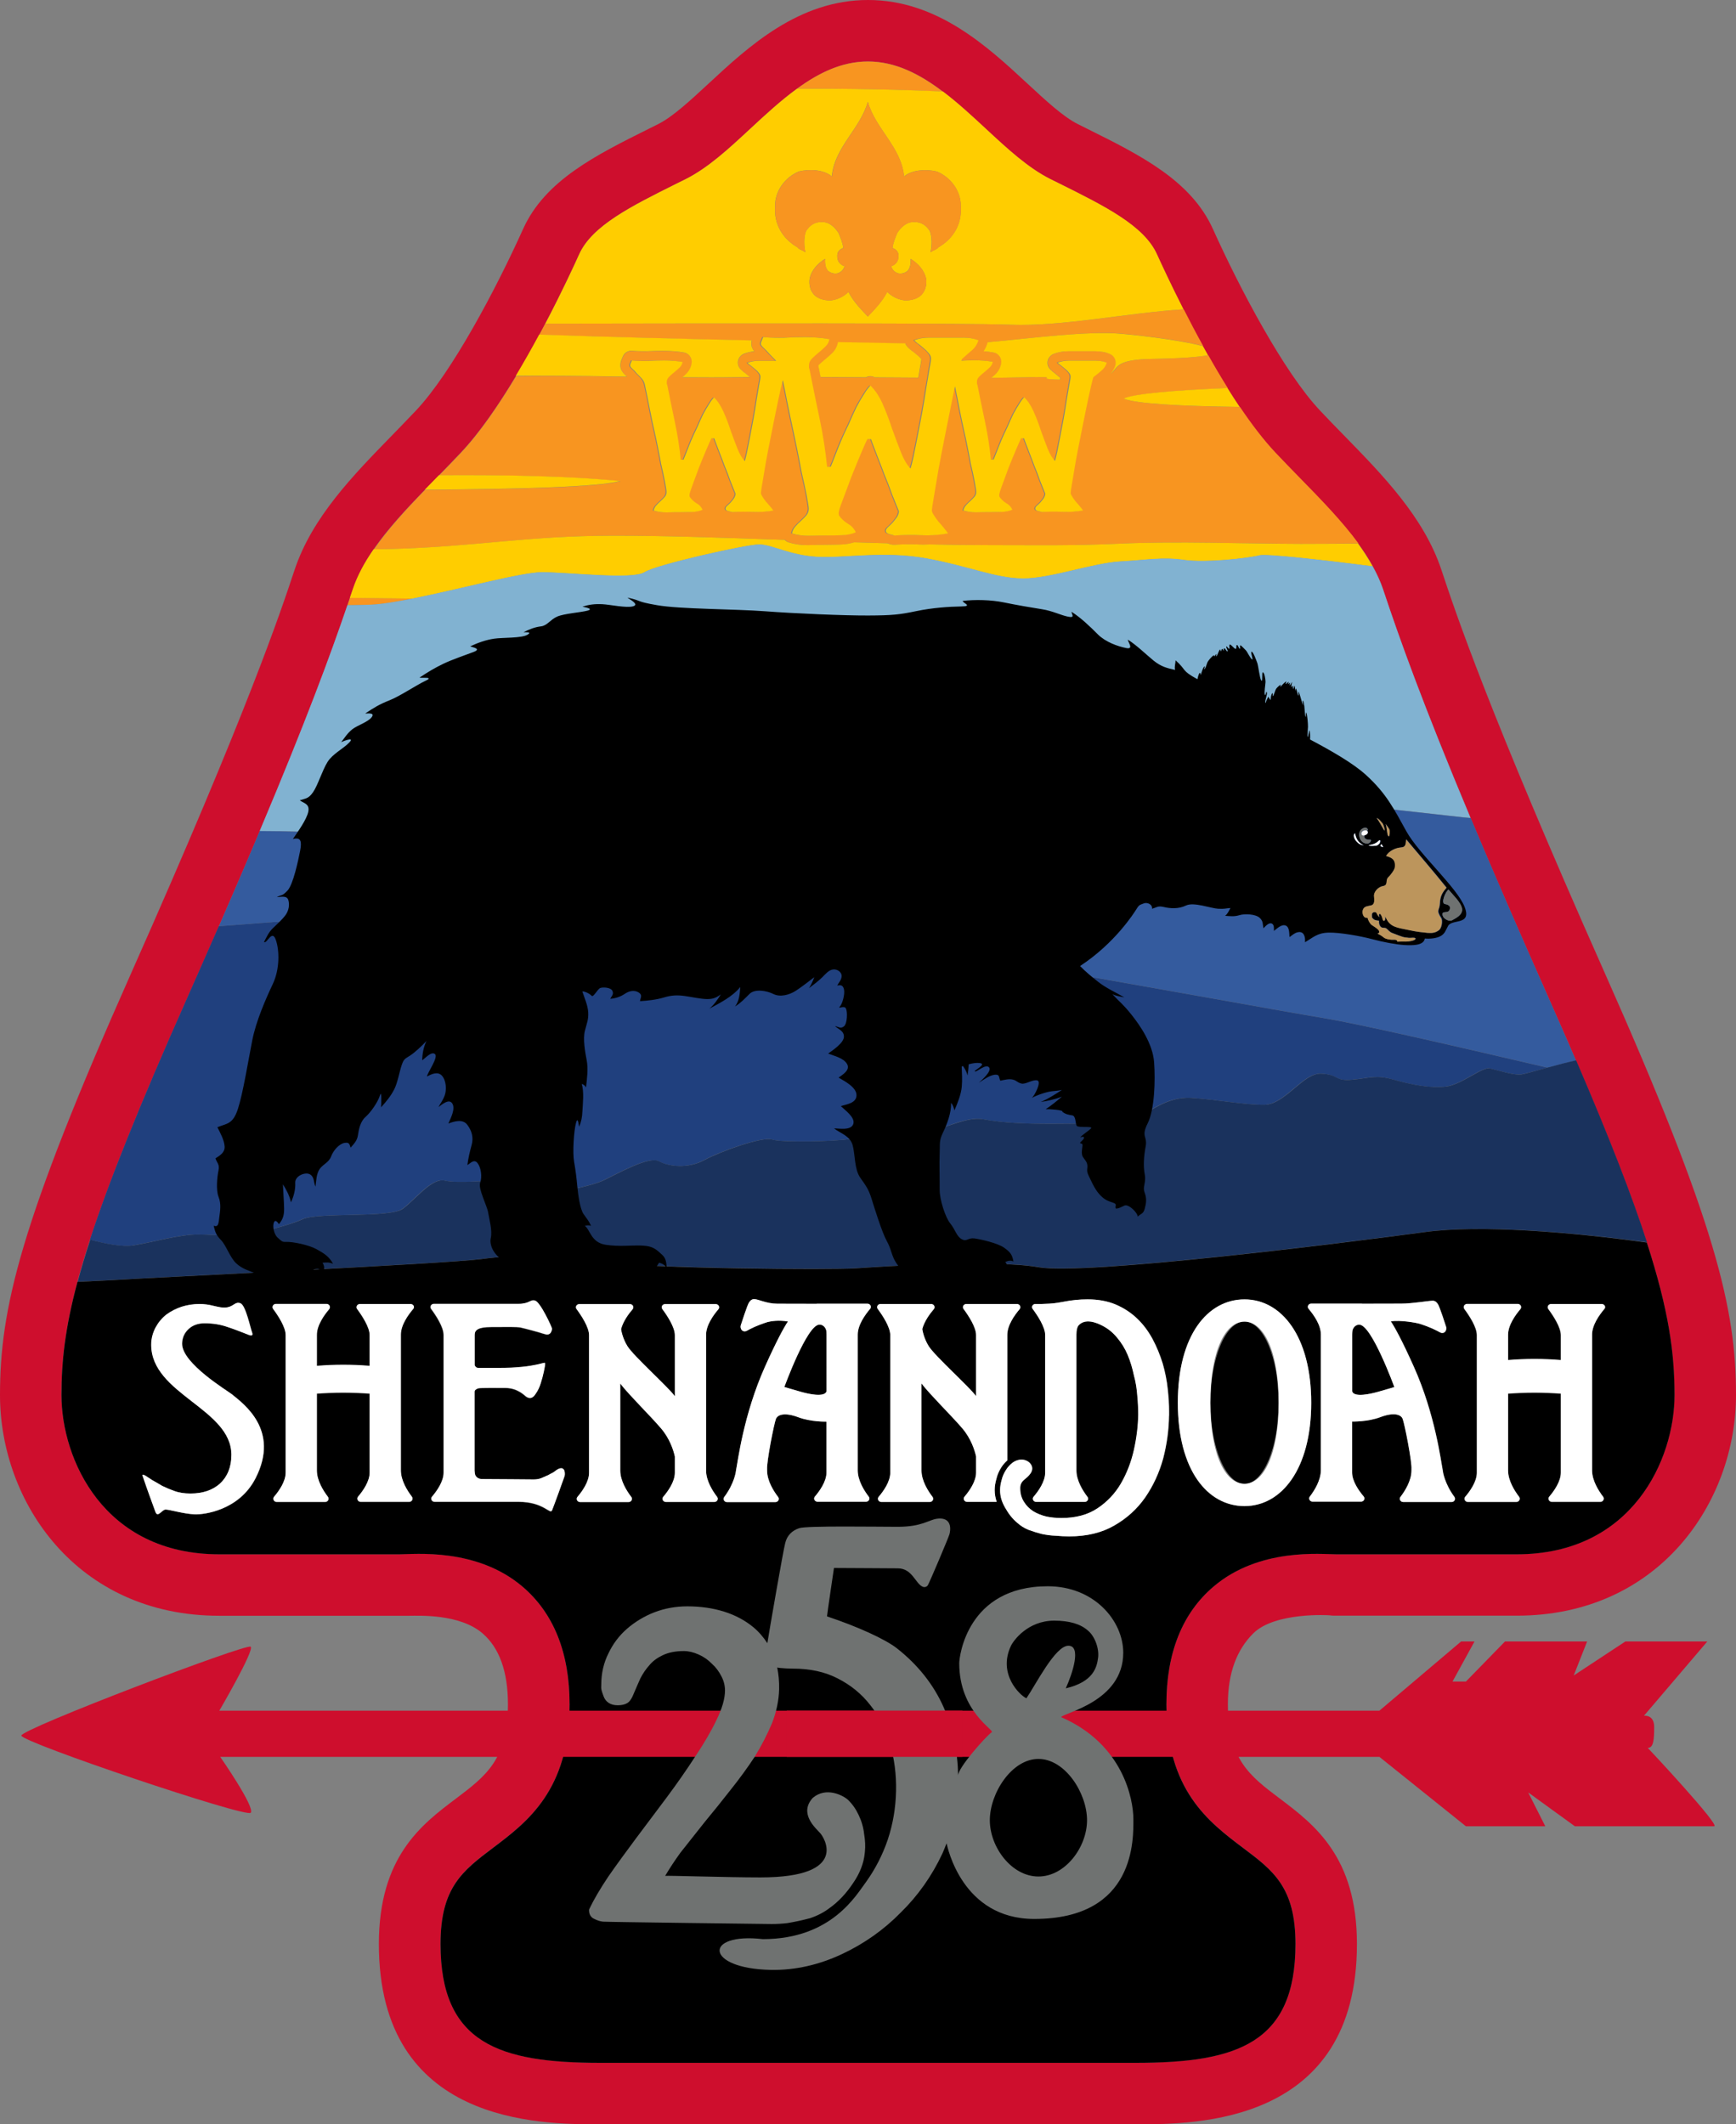 <?xml version="1.0" encoding="utf-8"?>
<!-- Generator: Adobe Illustrator 27.2.0, SVG Export Plug-In . SVG Version: 6.00 Build 0)  -->
<svg version="1.1" id="Layer_1" xmlns="http://www.w3.org/2000/svg" xmlns:xlink="http://www.w3.org/1999/xlink" x="0px" y="0px"
	 viewBox="0 0 191.8 234.71" style="enable-background:new 0 0 191.8 234.71;" xml:space="preserve">
<rect x="0" y="0" width="191.8" height="234.71" fill="#808080" stroke="none"/>
<style type="text/css">
	.st0{fill:#CE0E2D;}
	.st1{fill:#F89520;}
	.st2{fill:#FFCD00;}
	.st3{fill:#81B2D1;}
	.st4{fill:#345B9E;}
	.st5{fill:#20407E;}
	.st6{fill:#1A325D;}
	.st7{fill:#FFFFFF;}
	.st8{fill:#6F7271;}
	.st9{fill:#BC955C;}
</style>
<g>
	<path class="st0" d="M177.24,107.37c-12.81-28.82-16.44-39.74-17.99-44.41c-1.93-5.8-6.45-10.44-10.82-14.91
		c-0.87-0.89-1.75-1.79-2.6-2.7c-3.96-4.2-8.84-13.42-11.82-20.04c-2.42-5.37-8.01-8.16-13.93-11.1l-1-0.5
		c-1.6-0.8-3.52-2.58-5.54-4.45C109.09,5.13,103.55,0,95.9,0c-7.65,0-13.19,5.13-17.64,9.26c-2.03,1.88-3.94,3.65-5.54,4.45l-1,0.5
		c-5.92,2.95-11.51,5.73-13.93,11.1c-2.98,6.62-7.86,15.84-11.82,20.04c-0.86,0.91-1.73,1.8-2.6,2.7
		c-4.37,4.48-8.89,9.11-10.82,14.91c-1.55,4.66-5.18,15.59-17.99,44.41C2.18,135.22,0,144.64,0,154.14
		c0,11.82,8.49,24.39,24.22,24.39h20.14c0.18,0,0.67,0,0.87,0c1.07,0,5.55-0.23,8.08,1.94c1.86,1.6,2.81,4.23,2.81,7.84
		c0,6.09-2.41,7.9-5.74,10.42c-3.8,2.86-8.52,6.42-8.52,16.07c0,19.92,17.76,19.92,24.44,19.92H95.9h29.58
		c6.69,0,24.44,0,24.44-19.92c0-9.64-4.72-13.2-8.52-16.07c-3.33-2.51-5.74-4.33-5.74-10.42c0-3.59,1.06-6.09,2.79-7.82
		c2.4-2.4,8.41-2.02,8.45-2.01c0.18,0.03,0.36,0.04,0.54,0.04h20.14c15.73,0,24.22-12.56,24.22-24.39
		C191.8,144.64,189.62,135.22,177.24,107.37z M167.58,171.73h-19.92c-1.67,0-8.52-0.75-13.59,3.57c-3.45,2.94-5.2,7.32-5.2,13.01
		c0,9.47,4.68,13,8.44,15.84c3.38,2.55,5.82,4.39,5.82,10.64c0,10.98-6.47,13.13-17.65,13.13H95.9H66.32
		c-11.18,0-17.65-2.15-17.65-13.13c0-6.26,2.44-8.1,5.82-10.64c3.76-2.84,8.44-6.36,8.44-15.84c0-5.69-1.75-10.07-5.2-13.01
		c-5.06-4.32-11.96-3.57-13.59-3.57H24.22c-12.79,0-17.43-10.52-17.43-17.6c0-8.52,2.09-17.28,13.97-44.01
		c11.41-25.66,15.61-37.16,18.23-45.02c1.44-4.32,5.23-8.2,9.24-12.31c0.9-0.92,1.8-1.85,2.68-2.78
		c5.85-6.2,11.92-19.34,13.08-21.91c1.42-3.16,5.75-5.32,10.76-7.81l1.01-0.5c2.47-1.24,4.73-3.33,7.12-5.55
		c3.95-3.66,8.03-7.45,13.02-7.45c4.99,0,9.07,3.79,13.02,7.45c2.39,2.22,4.65,4.31,7.12,5.55l1.01,0.5
		c5.01,2.5,9.34,4.65,10.76,7.81c1.16,2.57,7.22,15.71,13.07,21.91c0.88,0.93,1.78,1.86,2.68,2.78c4.01,4.11,7.8,7.99,9.24,12.31
		c2.61,7.86,6.82,19.36,18.23,45.02c11.88,26.73,13.97,35.48,13.97,44.01C185.01,161.21,180.36,171.73,167.58,171.73z"/>
	<g>
		<path class="st1" d="M88.06,9.8c5.81-0.02,11.15,0.1,16.1,0.32c-2.54-1.92-5.23-3.32-8.26-3.32C93.04,6.79,90.47,8.04,88.06,9.8z"
			/>
		<path class="st1" d="M60.24,35.76c-0.21,0.4-0.43,0.81-0.65,1.23c7.36,0.25,15.85,0.47,23.48,0.64c-0.03,0.12-0.04,0.24-0.04,0.36
			c0,0.35,0.15,0.63,0.33,0.86c-0.1,0.01-0.19,0.01-0.29,0.02c-0.27,0.04-0.55,0.12-0.84,0.23c-0.33,0.12-0.58,0.4-0.66,0.75
			c-0.08,0.34,0.02,0.7,0.27,0.96c0.18,0.18,0.38,0.35,0.52,0.44c0.13,0.1,0.26,0.21,0.45,0.38c0.02,0.01,0.04,0.04,0.06,0.05
			c-0.48,0-0.95,0.01-1.38,0.02c-1.77,0.03-3.86,0.03-6.09,0.01c0.15-0.13,0.29-0.25,0.43-0.38c0.32-0.32,0.53-0.72,0.6-1.17
			c0.09-0.56-0.28-1.09-0.84-1.19c-1.22-0.22-2.72-0.22-4.06-0.14c-0.56,0.02-1.11,0-1.64-0.05c-0.43-0.05-0.85,0.2-1.04,0.6
			c-0.04,0.09-0.08,0.18-0.12,0.29c-0.11,0.23-0.17,0.47-0.17,0.72c0,0.53,0.34,0.9,0.6,1.13c0.04,0.03,0.08,0.08,0.12,0.12
			c-2.98-0.05-5.89-0.09-8.29-0.1c-1.51,0-2.78,0-3.97,0.03c-1.91,3.17-4.01,6.26-6.09,8.46c-0.79,0.84-1.6,1.67-2.41,2.5
			c7.56-0.06,14.48,0.09,20.05,0.64c-2.35,0.65-11.17,0.9-21.61,0.96c-2.13,2.2-4.11,4.35-5.64,6.56c0.71-0.01,1.43-0.02,2.13-0.04
			c9.37-0.26,14.84-1.45,24.26-1.46c5.72-0.01,12.28,0.22,19.03,0.46c0.11,0.12,0.24,0.21,0.41,0.27c0.63,0.21,1.34,0.31,2.11,0.31
			h0.14c1.39-0.04,2.34-0.02,3.61-0.07c0.52-0.02,0.98-0.11,1.41-0.24c1.22,0.04,2.44,0.08,3.65,0.11c0.17,0.05,0.31,0.09,0.42,0.12
			c0.12,0.04,0.24,0.05,0.36,0.04c0.93-0.06,1.88-0.07,2.83-0.03c0.35,0.02,0.71,0,1.07-0.01c2.32,0.05,4.6,0.08,6.81,0.08
			c5.57,0,8.77,0.08,14.2-0.16c6.27-0.28,13.74,0.01,20.05,0.01c2.09,0,4.19-0.02,6.28-0.03c-1.78-2.43-4.08-4.8-6.48-7.25
			c-0.9-0.92-1.8-1.85-2.68-2.78c-1.32-1.4-2.65-3.15-3.93-5.05c-6.44-0.09-11.45-0.34-12.83-0.92c1.16-0.54,5.59-0.91,11.48-1.17
			c-0.75-1.2-1.47-2.42-2.15-3.63c-0.98,0.2-2.93,0.35-6.27,0.41c-4.01,0.07-3.65,0.99-4.49,1.65c0.22-0.27,0.4-0.58,0.51-0.93
			c0.16-0.52-0.11-1.07-0.61-1.27c-0.28-0.11-0.58-0.19-0.86-0.24c-0.26-0.04-0.52-0.06-0.78-0.06h-2.93
			c-0.26,0-0.52,0.02-0.78,0.06c-0.27,0.04-0.54,0.12-0.84,0.23c-0.33,0.12-0.58,0.4-0.66,0.75c-0.08,0.34,0.02,0.7,0.27,0.96
			c0.18,0.19,0.38,0.35,0.52,0.44c0.13,0.1,0.26,0.21,0.45,0.38c0.05,0.04,0.09,0.08,0.14,0.13c-0.01,0.05-0.02,0.11-0.03,0.19
			c-3.54-0.08,1.16-0.39-4.37-0.25c-0.97,0.02-2.04,0.04-3.21,0.05c0.16-0.14,0.32-0.28,0.48-0.43c0.32-0.32,0.53-0.73,0.6-1.18
			c0.09-0.56-0.29-1.09-0.84-1.19c-0.35-0.06-0.72-0.11-1.1-0.14c0.18-0.28,0.33-0.58,0.43-0.91c0.01-0.03,0-0.06,0.01-0.09
			c4.92-0.43,11.07-1.28,14.79-0.94c3.14,0.28,7,0.83,9,1.36c-0.78-1.41-1.5-2.78-2.14-4.05c-6.12,0.38-13.41,1.92-19.1,1.7
			C106.48,35.68,79.54,35.73,60.24,35.76z M100.26,38.33c0.22,0.23,0.46,0.43,0.65,0.55c0.18,0.14,0.35,0.29,0.59,0.49
			c0.11,0.09,0.2,0.18,0.32,0.33c-0.01,0.12-0.05,0.39-0.16,0.96c-0.05,0.33-0.11,0.69-0.18,1.09c-1.58-0.01-3.19-0.02-4.8-0.03
			c-0.31-0.17-0.67-0.17-0.98-0.01c-1.7-0.01-3.39-0.02-5.02-0.03c-0.07-0.37-0.15-0.73-0.22-1.1c-0.01-0.03-0.02-0.06-0.02-0.08
			l0.01-0.13c0.2-0.2,0.43-0.4,0.69-0.61c0.29-0.24,0.57-0.49,0.84-0.75c0.33-0.33,0.53-0.72,0.64-1.17c2.9,0.06,5.45,0.1,7.44,0.14
			C100.09,38.1,100.16,38.22,100.26,38.33z M107.52,39.8c0.74,0,1.43,0.06,2.06,0.17c-0.04,0.23-0.14,0.43-0.31,0.6
			c-0.19,0.18-0.38,0.36-0.59,0.52c-0.22,0.18-0.42,0.36-0.59,0.52c-0.17,0.17-0.25,0.36-0.25,0.57c0,0.08,0,0.15,0,0.2
			c0.02,0.05,0.04,0.11,0.06,0.17c0.26,1.31,0.54,2.68,0.84,4.09c0.3,1.41,0.51,2.79,0.64,4.12c0.08,0,0.18,0,0.31,0
			c0.09-0.22,0.21-0.52,0.36-0.9c0.15-0.38,0.32-0.8,0.5-1.25c0.2-0.47,0.43-0.95,0.67-1.45c0.22-0.52,0.44-0.99,0.64-1.42
			c0.24-0.45,0.46-0.83,0.67-1.15c0.2-0.33,0.38-0.57,0.53-0.7c0.39,0.37,0.73,0.88,1.03,1.55c0.3,0.67,0.57,1.37,0.81,2.12
			c0.26,0.72,0.51,1.38,0.75,2c0.26,0.63,0.53,1.08,0.81,1.35c0.06-0.18,0.14-0.52,0.25-1c0.09-0.48,0.2-1.04,0.33-1.67
			c0.13-0.65,0.26-1.33,0.39-2.05c0.13-0.72,0.24-1.39,0.33-2.02c0.11-0.63,0.2-1.18,0.28-1.65c0.09-0.47,0.14-0.77,0.14-0.92
			c0-0.15-0.06-0.29-0.17-0.42c-0.11-0.15-0.24-0.28-0.39-0.4c-0.15-0.13-0.3-0.26-0.45-0.37c-0.15-0.1-0.29-0.22-0.42-0.35
			c0.22-0.08,0.44-0.14,0.64-0.17c0.2-0.03,0.41-0.05,0.61-0.05c0.65,0,1.63,0,2.93,0c0.2,0,0.41,0.02,0.61,0.05
			c0.22,0.03,0.44,0.09,0.64,0.17c-0.11,0.37-0.32,0.67-0.61,0.9c-0.28,0.25-0.57,0.48-0.86,0.7c-0.06,0.13-0.16,0.53-0.31,1.2
			c-0.15,0.65-0.32,1.42-0.5,2.32c-0.19,0.91-0.38,1.89-0.59,2.92c-0.2,1.02-0.39,1.98-0.56,2.89c-0.15,0.9-0.28,1.67-0.39,2.32
			c-0.11,0.65-0.17,1.03-0.17,1.15c0,0.1,0.06,0.23,0.17,0.4c0.11,0.18,0.24,0.37,0.39,0.55c0.15,0.17,0.3,0.34,0.45,0.52
			c0.17,0.18,0.29,0.34,0.36,0.47c-0.76,0.13-1.52,0.18-2.29,0.15c-0.76-0.03-1.51-0.02-2.26,0.02c-0.11-0.03-0.26-0.07-0.45-0.12
			c-0.19-0.05-0.28-0.14-0.28-0.27c0-0.1,0.06-0.2,0.17-0.3c0.13-0.12,0.26-0.24,0.39-0.37c0.13-0.15,0.25-0.3,0.36-0.45
			c0.11-0.17,0.18-0.34,0.19-0.52c-0.19-0.45-0.38-0.93-0.58-1.45c-0.19-0.53-0.39-1.06-0.61-1.6c-0.2-0.55-0.41-1.08-0.61-1.6
			c-0.21-0.53-0.39-1.02-0.56-1.47c-0.06,0-0.16,0-0.31,0c-0.11,0.22-0.3,0.63-0.56,1.25c-0.26,0.62-0.53,1.27-0.81,1.97
			c-0.26,0.7-0.5,1.35-0.72,1.95c-0.22,0.58-0.33,0.95-0.33,1.1c0,0.05,0.01,0.12,0.03,0.2c0.2,0.28,0.46,0.52,0.75,0.7
			c0.3,0.17,0.52,0.41,0.67,0.72c-0.33,0.15-0.73,0.23-1.2,0.25c-0.47,0.02-0.89,0.02-1.28,0.02c-0.43,0-0.92,0.01-1.48,0.02
			c-0.02,0-0.05,0-0.08,0c-0.5,0-0.96-0.07-1.37-0.2c0.04-0.22,0.13-0.41,0.28-0.57c0.15-0.17,0.3-0.32,0.45-0.45
			c0.17-0.15,0.32-0.31,0.47-0.47c0.15-0.17,0.22-0.36,0.22-0.57c0-0.15-0.06-0.52-0.17-1.12c-0.11-0.6-0.25-1.25-0.42-1.95
			c-0.13-0.72-0.26-1.39-0.39-2.02c-0.13-0.65-0.22-1.09-0.28-1.32c-0.21-0.91-0.4-1.84-0.59-2.77c-0.15-0.83-0.32-1.65-0.5-2.48
			c-0.11,0.49-0.22,1.02-0.33,1.59c-0.24,1.19-0.5,2.46-0.76,3.81c-0.27,1.32-0.51,2.58-0.73,3.78c-0.19,1.17-0.36,2.18-0.51,3.03
			c-0.15,0.85-0.22,1.35-0.22,1.5c0,0.13,0.07,0.3,0.22,0.52c0.14,0.24,0.31,0.48,0.51,0.72c0.19,0.22,0.39,0.45,0.58,0.68
			c0.22,0.24,0.38,0.44,0.47,0.62c-1,0.17-1.99,0.24-2.98,0.2s-1.98-0.03-2.95,0.03c-0.14-0.04-0.34-0.1-0.58-0.16
			c-0.24-0.07-0.36-0.18-0.36-0.36c0-0.13,0.07-0.26,0.22-0.39c0.17-0.15,0.34-0.31,0.51-0.49c0.17-0.2,0.33-0.39,0.47-0.59
			c0.14-0.22,0.23-0.44,0.25-0.68c-0.24-0.59-0.5-1.22-0.76-1.89c-0.24-0.69-0.51-1.39-0.8-2.08c-0.27-0.72-0.53-1.41-0.8-2.08
			c-0.27-0.69-0.51-1.33-0.73-1.92c-0.07,0-0.21,0-0.4,0c-0.15,0.28-0.39,0.82-0.73,1.63c-0.34,0.8-0.69,1.66-1.05,2.57
			c-0.34,0.91-0.65,1.76-0.95,2.54c-0.29,0.76-0.44,1.24-0.44,1.43c0,0.07,0.01,0.15,0.04,0.26c0.27,0.37,0.59,0.67,0.98,0.91
			c0.39,0.22,0.68,0.53,0.87,0.94c-0.44,0.19-0.96,0.3-1.56,0.33c-0.61,0.02-1.16,0.03-1.67,0.03c-0.56,0-1.2,0.01-1.93,0.03
			c-0.02,0-0.06,0-0.11,0c-0.65,0-1.25-0.09-1.78-0.26c0.05-0.28,0.17-0.53,0.36-0.75c0.19-0.22,0.39-0.41,0.58-0.59
			c0.22-0.2,0.42-0.4,0.62-0.62c0.19-0.22,0.29-0.47,0.29-0.75c0-0.2-0.07-0.68-0.22-1.46c-0.14-0.78-0.33-1.63-0.55-2.54
			c-0.17-0.93-0.34-1.81-0.51-2.64c-0.17-0.85-0.29-1.42-0.36-1.73c-0.27-1.19-0.52-2.4-0.76-3.61c-0.14-0.75-0.3-1.5-0.46-2.25
			c-0.06,0.21-0.12,0.49-0.21,0.88c-0.15,0.65-0.32,1.42-0.5,2.32c-0.19,0.91-0.38,1.89-0.59,2.92c-0.2,1.02-0.39,1.98-0.56,2.89
			c-0.15,0.9-0.28,1.67-0.39,2.32c-0.11,0.65-0.17,1.03-0.17,1.15c0,0.1,0.06,0.23,0.17,0.4c0.11,0.18,0.24,0.37,0.39,0.55
			c0.15,0.17,0.3,0.34,0.45,0.52c0.17,0.18,0.29,0.34,0.36,0.47c-0.76,0.13-1.52,0.18-2.29,0.15c-0.76-0.03-1.51-0.02-2.26,0.02
			c-0.11-0.03-0.26-0.07-0.45-0.12c-0.19-0.05-0.28-0.14-0.28-0.27c0-0.1,0.06-0.2,0.17-0.3c0.13-0.12,0.26-0.24,0.39-0.37
			c0.13-0.15,0.25-0.3,0.36-0.45c0.11-0.17,0.18-0.34,0.19-0.52c-0.19-0.45-0.38-0.93-0.58-1.45c-0.19-0.53-0.39-1.06-0.61-1.6
			c-0.2-0.55-0.41-1.08-0.61-1.6c-0.21-0.53-0.39-1.02-0.56-1.47c-0.06,0-0.16,0-0.31,0c-0.11,0.22-0.3,0.63-0.56,1.25
			c-0.26,0.62-0.53,1.27-0.81,1.97c-0.26,0.7-0.5,1.35-0.72,1.95c-0.22,0.58-0.33,0.95-0.33,1.1c0,0.05,0.01,0.12,0.03,0.2
			c0.2,0.28,0.46,0.52,0.75,0.7c0.3,0.17,0.52,0.41,0.67,0.72c-0.33,0.15-0.73,0.23-1.2,0.25c-0.47,0.02-0.89,0.02-1.28,0.02
			c-0.43,0-0.92,0.01-1.48,0.02c-0.02,0-0.05,0-0.08,0c-0.5,0-0.96-0.07-1.37-0.2c0.04-0.22,0.13-0.41,0.28-0.57
			c0.15-0.17,0.3-0.32,0.45-0.45c0.17-0.15,0.32-0.31,0.47-0.47c0.15-0.17,0.22-0.36,0.22-0.57c0-0.15-0.06-0.52-0.17-1.12
			c-0.11-0.6-0.25-1.25-0.42-1.95c-0.13-0.72-0.26-1.39-0.39-2.02c-0.13-0.65-0.22-1.09-0.28-1.32c-0.21-0.91-0.4-1.84-0.59-2.77
			c-0.17-0.91-0.35-1.83-0.56-2.74c-0.06-0.22-0.17-0.42-0.33-0.62c-0.19-0.2-0.37-0.39-0.56-0.57c-0.17-0.2-0.32-0.37-0.47-0.5
			c-0.17-0.15-0.25-0.27-0.25-0.35c0-0.1,0.03-0.2,0.08-0.3c0.04-0.1,0.07-0.19,0.11-0.27c0.58,0.05,1.16,0.07,1.76,0.05
			c0.59-0.03,1.19-0.05,1.78-0.05c0.74,0,1.43,0.06,2.06,0.17c-0.04,0.23-0.14,0.43-0.31,0.6c-0.19,0.18-0.38,0.36-0.59,0.52
			c-0.22,0.18-0.42,0.36-0.59,0.52c-0.17,0.17-0.25,0.36-0.25,0.57c0,0.08,0,0.15,0,0.2c0.02,0.05,0.04,0.11,0.06,0.17
			c0.26,1.31,0.54,2.68,0.84,4.09c0.3,1.41,0.51,2.79,0.64,4.12c0.08,0,0.18,0,0.31,0c0.09-0.22,0.21-0.52,0.36-0.9
			c0.15-0.38,0.32-0.8,0.5-1.25c0.2-0.47,0.43-0.95,0.67-1.45c0.22-0.52,0.44-0.99,0.64-1.42c0.24-0.45,0.46-0.83,0.67-1.15
			c0.2-0.33,0.38-0.57,0.53-0.7c0.39,0.37,0.73,0.88,1.03,1.55c0.3,0.67,0.57,1.37,0.81,2.12c0.26,0.72,0.51,1.38,0.75,2
			c0.26,0.63,0.53,1.08,0.81,1.35c0.06-0.18,0.14-0.52,0.25-1c0.09-0.48,0.2-1.04,0.33-1.67c0.13-0.65,0.26-1.33,0.39-2.05
			c0.13-0.72,0.24-1.39,0.33-2.02c0.11-0.63,0.2-1.18,0.28-1.65c0.09-0.47,0.14-0.77,0.14-0.92c0-0.15-0.06-0.29-0.17-0.42
			c-0.11-0.15-0.24-0.28-0.39-0.4c-0.15-0.13-0.3-0.26-0.45-0.37c-0.15-0.1-0.29-0.22-0.42-0.35c0.22-0.08,0.44-0.14,0.64-0.17
			c0.2-0.03,0.41-0.05,0.61-0.05c0.47,0,1.11,0,1.91,0c0,0,0,0,0-0.01c-0.24-0.26-0.48-0.51-0.73-0.75
			c-0.22-0.26-0.42-0.48-0.62-0.65c-0.22-0.19-0.33-0.35-0.33-0.46c0-0.13,0.04-0.26,0.11-0.39c0.05-0.13,0.1-0.25,0.15-0.36
			c0.75,0.07,1.51,0.09,2.29,0.07c0.78-0.04,1.55-0.07,2.33-0.07c0.97,0,1.87,0.08,2.69,0.23c-0.05,0.3-0.18,0.56-0.4,0.78
			c-0.24,0.24-0.5,0.47-0.76,0.68c-0.29,0.24-0.55,0.47-0.76,0.68c-0.22,0.22-0.33,0.47-0.33,0.75c0,0.11,0,0.2,0,0.26
			c0.02,0.07,0.05,0.14,0.07,0.23c0.34,1.71,0.7,3.49,1.09,5.34c0.39,1.85,0.67,3.64,0.84,5.37c0.1,0,0.23,0,0.4,0
			c0.12-0.28,0.28-0.67,0.47-1.17c0.19-0.5,0.41-1.04,0.65-1.63c0.27-0.61,0.56-1.24,0.87-1.89c0.29-0.67,0.57-1.29,0.84-1.86
			c0.31-0.59,0.61-1.09,0.87-1.5c0.27-0.43,0.5-0.74,0.69-0.91c0.51,0.48,0.96,1.15,1.35,2.02c0.39,0.87,0.74,1.79,1.05,2.77
			c0.34,0.93,0.67,1.8,0.98,2.6c0.34,0.83,0.69,1.41,1.05,1.76c0.07-0.24,0.18-0.67,0.33-1.3c0.12-0.63,0.27-1.36,0.44-2.18
			c0.17-0.85,0.34-1.74,0.51-2.67c0.17-0.93,0.32-1.81,0.44-2.64c0.15-0.82,0.27-1.54,0.36-2.15c0.12-0.61,0.18-1.01,0.18-1.2
			s-0.07-0.38-0.22-0.55c-0.14-0.2-0.31-0.37-0.51-0.52c-0.19-0.17-0.39-0.34-0.58-0.49c-0.2-0.13-0.38-0.28-0.55-0.46
			c0.29-0.11,0.57-0.18,0.84-0.23c0.27-0.04,0.53-0.06,0.8-0.06c0.85,0,2.12,0,3.82,0c0.27,0,0.53,0.02,0.8,0.06
			c0.29,0.04,0.57,0.12,0.84,0.23c-0.14,0.48-0.41,0.87-0.8,1.17c-0.36,0.33-0.74,0.63-1.13,0.91c-0.01,0.04-0.03,0.09-0.05,0.16
			C106.59,39.82,107.05,39.8,107.52,39.8z"/>
		<path class="st1" d="M45.66,66.13c-1.82-0.02-3.65-0.04-5.47-0.06c-0.51-0.01-1.01-0.01-1.52-0.02c-0.09,0.27-0.19,0.55-0.28,0.83
			c0.9-0.01,1.79-0.03,2.62-0.06C42.16,66.77,43.81,66.5,45.66,66.13z"/>
		<path class="st2" d="M136.96,44.96c-0.46-0.68-0.91-1.38-1.35-2.09c-5.89,0.26-10.32,0.62-11.48,1.17
			C125.51,44.62,130.53,44.88,136.96,44.96z"/>
		<path class="st2" d="M91.96,38.99c-0.26,0.26-0.55,0.51-0.84,0.75c-0.26,0.21-0.49,0.42-0.69,0.61l-0.01,0.13
			c0.01,0.03,0.02,0.05,0.02,0.08c0.07,0.37,0.15,0.73,0.22,1.1c1.63,0.01,3.32,0.02,5.02,0.03c0.31-0.17,0.67-0.16,0.98,0.01
			c1.61,0.01,3.22,0.02,4.8,0.03c0.07-0.4,0.13-0.76,0.18-1.09c0.11-0.57,0.15-0.84,0.16-0.96c-0.12-0.15-0.21-0.24-0.32-0.33
			c-0.23-0.2-0.41-0.35-0.59-0.49c-0.19-0.12-0.43-0.32-0.65-0.55c-0.1-0.11-0.17-0.23-0.22-0.37c-2-0.04-4.54-0.08-7.44-0.14
			C92.49,38.27,92.29,38.67,91.96,38.99z"/>
		<path class="st2" d="M88.06,9.8c-1.79,1.3-3.5,2.88-5.18,4.44c-2.39,2.22-4.65,4.31-7.12,5.55l-1.01,0.5
			c-5.01,2.5-9.34,4.65-10.76,7.81c-0.49,1.09-1.87,4.1-3.74,7.66c19.3-0.03,46.24-0.08,51.41,0.12c5.68,0.22,12.98-1.32,19.1-1.7
			c-1.45-2.85-2.51-5.16-2.93-6.08c-1.42-3.16-5.75-5.32-10.76-7.81l-1.01-0.5c-2.47-1.24-4.73-3.33-7.12-5.55
			c-1.55-1.44-3.12-2.89-4.76-4.13C99.21,9.89,93.87,9.78,88.06,9.8z M95.88,11.25c0.83,2.98,3.7,5,4,8.25
			c0.87-0.74,2.45-0.84,3.65-0.54c1.51,0.64,2.65,2.15,2.62,3.85c0.13,2.01-0.87,3.59-2.48,4.52c-0.2,0.27-0.57,0.31-0.87,0.54
			c0.17-0.64,0.2-1.68-0.07-2.35c-0.4-0.6-0.9-1-1.74-1c-0.87,0-1.47,0.61-1.88,1.24c-0.2,0.57-0.43,1.01-0.51,1.64
			c0.35,0.13,0.73,0.38,0.66,0.99c-0.04,0.84-0.8,1.02-0.8,1.02c0.1,0.4,0.42,0.7,0.8,0.8c0.41,0.07,0.74-0.07,1.01-0.27
			c0.3-0.33,0.37-0.84,0.34-1.34c0.81,0.51,1.51,1.24,1.71,2.21c0.07,0.57-0.04,1.14-0.34,1.54c-0.4,0.63-1.24,0.85-1.98,0.84
			c-0.77-0.07-1.47-0.44-1.98-0.94c-0.54,1.03-1.3,1.84-2.14,2.72c-0.84-0.88-1.61-1.68-2.14-2.72c-0.51,0.5-1.21,0.87-1.98,0.94
			c-0.74,0.01-1.57-0.2-1.98-0.84c-0.3-0.4-0.4-0.97-0.33-1.54c0.2-0.97,0.9-1.71,1.71-2.21c-0.04,0.5,0.03,1.01,0.33,1.34
			c0.27,0.2,0.61,0.34,1.01,0.27c0.38-0.1,0.71-0.4,0.81-0.8c0,0-0.76-0.18-0.8-1.02c-0.06-0.61,0.31-0.86,0.66-0.99
			c-0.07-0.64-0.3-1.07-0.51-1.64c-0.41-0.63-1-1.24-1.87-1.24c-0.84,0-1.34,0.41-1.74,1c-0.27,0.67-0.23,1.71-0.07,2.35
			c-0.3-0.23-0.66-0.27-0.87-0.54c-1.61-0.94-2.61-2.52-2.48-4.52c-0.03-1.71,1.11-3.22,2.62-3.86c1.21-0.3,2.78-0.2,3.65,0.54
			C92.21,16.25,95.05,14.23,95.88,11.25z"/>
		<path class="st2" d="M60.97,41.52c2.4,0.01,5.31,0.05,8.29,0.1c-0.04-0.04-0.08-0.08-0.12-0.12c-0.25-0.23-0.6-0.59-0.6-1.13
			c0-0.25,0.06-0.49,0.17-0.72c0.04-0.1,0.08-0.2,0.12-0.29c0.18-0.4,0.6-0.65,1.04-0.6c0.53,0.05,1.08,0.06,1.64,0.05
			c1.35-0.07,2.84-0.08,4.06,0.14c0.56,0.1,0.93,0.63,0.84,1.19c-0.07,0.45-0.28,0.85-0.6,1.17c-0.14,0.14-0.28,0.26-0.43,0.38
			c2.23,0.02,4.32,0.02,6.09-0.01c0.44-0.01,0.9-0.01,1.38-0.02c-0.02-0.02-0.04-0.04-0.06-0.05c-0.19-0.16-0.32-0.27-0.45-0.38
			c-0.15-0.09-0.34-0.26-0.52-0.44c-0.25-0.25-0.35-0.61-0.27-0.96c0.08-0.34,0.33-0.62,0.66-0.75c0.3-0.11,0.57-0.18,0.84-0.23
			c0.09-0.02,0.19-0.01,0.29-0.02c-0.18-0.23-0.33-0.51-0.33-0.86c0-0.12,0.02-0.24,0.04-0.36c-7.62-0.17-16.12-0.38-23.48-0.64
			c-0.8,1.48-1.67,3.03-2.59,4.56C58.18,41.52,59.45,41.51,60.97,41.52z"/>
		<path class="st2" d="M109.11,37.81c-0.01,0.03,0,0.06-0.01,0.09c-0.1,0.33-0.25,0.64-0.43,0.91c0.38,0.03,0.75,0.07,1.1,0.14
			c0.56,0.1,0.93,0.63,0.84,1.19c-0.07,0.45-0.28,0.86-0.6,1.18c-0.15,0.15-0.32,0.29-0.48,0.43c1.16-0.01,2.24-0.03,3.21-0.05
			c5.53-0.14,0.83,0.17,4.37,0.25c0.01-0.07,0.02-0.14,0.03-0.19c-0.05-0.06-0.09-0.1-0.14-0.13c-0.19-0.16-0.32-0.27-0.45-0.38
			c-0.14-0.09-0.34-0.26-0.52-0.44c-0.25-0.25-0.35-0.61-0.27-0.96c0.08-0.34,0.33-0.62,0.66-0.75c0.3-0.11,0.57-0.18,0.84-0.23
			c0.25-0.04,0.52-0.06,0.78-0.06h2.93c0.26,0,0.52,0.02,0.78,0.06c0.28,0.04,0.58,0.12,0.86,0.24c0.5,0.2,0.77,0.75,0.61,1.27
			c-0.11,0.35-0.29,0.65-0.51,0.93c0.83-0.66,0.47-1.58,4.49-1.65c3.33-0.06,5.29-0.21,6.27-0.41c-0.19-0.34-0.38-0.68-0.57-1.01
			c-2-0.53-5.86-1.08-9-1.36C120.18,36.53,114.03,37.38,109.11,37.81z"/>
		<path class="st2" d="M123.72,60.07c-5.43,0.24-8.63,0.16-14.2,0.16c-2.2,0-4.49-0.03-6.81-0.08c-0.36,0.01-0.71,0.03-1.07,0.01
			c-0.95-0.04-1.9-0.03-2.83,0.03c-0.12,0.01-0.25-0.01-0.36-0.04c-0.11-0.03-0.26-0.07-0.42-0.12c-1.21-0.04-2.43-0.07-3.65-0.11
			c-0.43,0.13-0.9,0.22-1.41,0.24c-1.27,0.05-2.21,0.02-3.61,0.07h-0.14c-0.77,0-1.47-0.1-2.11-0.31c-0.16-0.05-0.29-0.15-0.41-0.27
			c-6.74-0.24-13.31-0.47-19.03-0.46c-9.42,0.01-14.89,1.19-24.26,1.46c-0.71,0.02-1.42,0.03-2.13,0.04c-1,1.44-1.8,2.9-2.31,4.43
			c-0.1,0.31-0.21,0.62-0.32,0.94c0.51,0.01,1.01,0.01,1.52,0.02c1.82,0.02,3.65,0.04,5.47,0.06c5.2-1.04,12.03-2.9,14.21-2.9
			c2.96,0,10.03,0.85,11.35,0c1.32-0.85,11.28-3.07,12.66-3.07s3.39,1.2,6.41,1.37c3.01,0.17,7.37-0.68,12.06,0.17
			c4.69,0.85,7.7,2.22,10.72,2.22s7.7-1.71,10.72-1.88c3.01-0.17,4.69-0.51,7.03-0.17s7.03-0.17,8.37-0.51
			c0.68-0.17,6.48,0.44,12.49,1.22c-0.47-0.85-1.01-1.69-1.62-2.53c-2.09,0.01-4.19,0.03-6.28,0.03
			C137.46,60.08,129.99,59.78,123.72,60.07z"/>
		<path class="st2" d="M48.49,52.51c-0.09,0.09-0.18,0.19-0.27,0.28c-0.43,0.44-0.86,0.88-1.29,1.32
			c10.44-0.06,19.26-0.31,21.61-0.96C62.97,52.6,56.05,52.46,48.49,52.51z"/>
		<path class="st3" d="M139.18,61.35c-1.34,0.34-6.03,0.85-8.37,0.51s-4.02,0-7.03,0.17c-3.01,0.17-7.7,1.88-10.72,1.88
			s-6.03-1.37-10.72-2.22c-4.69-0.85-9.04,0-12.06-0.17c-3.01-0.17-5.02-1.37-6.41-1.37s-11.34,2.22-12.66,3.07
			c-1.32,0.85-8.39,0-11.35,0c-2.18,0-9.01,1.86-14.21,2.9c-1.85,0.37-3.5,0.64-4.65,0.69c-0.83,0.03-1.72,0.05-2.62,0.06
			c-1.87,5.49-4.58,12.84-9.69,24.95c6.46,0,11.18,0.51,16.34-0.12c5.72-0.7,10.6,0.54,13.53-0.71c2.94-1.25,7.01-2.09,16.76-2.79
			s22.58-1.54,26.39-2.24c3.81-0.7,14.91,0,18.37,0s38.83,4.06,41.6,4.34c0.22,0.02,0.49,0.05,0.79,0.07
			c-5.26-12.55-7.85-19.8-9.67-25.27c-0.29-0.86-0.69-1.7-1.15-2.53C145.66,61.79,139.86,61.18,139.18,61.35z"/>
		<path class="st4" d="M120.1,85.97c-3.47,0-14.56-0.7-18.37,0c-3.81,0.7-16.64,1.54-26.39,2.24S61.51,89.75,58.57,91
			c-2.94,1.25-7.81,0.01-13.53,0.71c-5.15,0.63-9.88,0.13-16.34,0.12c-1.33,3.16-2.83,6.65-4.51,10.51
			c14.59-1.13,35.6-2.54,47.03-1.75c17.05,1.17,64.44,10.15,75.08,11.91c3.53,0.58,13.21,2.78,24.69,5.47
			c1.05-0.29,2.2-0.59,3.13-0.79c-0.95-2.2-1.97-4.54-3.08-7.04c-3.46-7.8-6.26-14.28-8.55-19.75c-0.3-0.02-0.57-0.05-0.79-0.07
			C158.92,90.03,123.56,85.97,120.1,85.97z"/>
		<path class="st5" d="M14.78,137.6c2.15-0.36,5.01-1.21,7.16-1.2s5.73,0.47,6.44,0c0.72-0.47,3.22-0.87,5.01-1.68
			c1.79-0.81,9.66-0.1,11.1-1.17c1.43-1.07,3.22-3.46,4.65-3.1c1.43,0.36,5.37-0.07,6.44-0.04c1.07,0.04,1.43,1.71,3.58,1.59
			s6.08-0.91,7.52-1.59c1.43-0.68,5.01-2.71,6.08-2.11c1.07,0.6,3.22,0.86,5.01-0.11c1.79-0.97,6.44-2.64,7.52-2.28
			c1.07,0.36,7.06,0.21,8.49-0.05c1.43-0.25,2.58-2.36,4.01-2.17s3.73,0.96,5.16,1.05c1.43,0.1,3.73-1.46,5.73-1.06
			s4.59,0.49,7.45,0.49c2.87,0,7.74-0.06,9.17-0.55c1.43-0.5,3.44-2.5,6.31-2.31s5.73,0.76,8.03,0.76s4.3-3.54,6.31-3.44
			c2.01,0.1,1.43,0.86,3.44,0.67s2.58-0.57,4.59,0s4.01,0.96,5.73,0.76c1.72-0.19,4.01-2.2,4.87-2.01s2.58,0.76,3.44,0.67
			c0.37-0.04,1.58-0.38,2.95-0.75c-11.48-2.69-21.16-4.89-24.69-5.47c-10.64-1.76-58.02-10.74-75.08-11.91
			c-11.43-0.79-32.44,0.62-47.03,1.75c-1.07,2.45-2.21,5.03-3.43,7.79c-5.37,12.08-8.73,20.48-10.81,26.86
			C11.53,137.39,13.44,137.83,14.78,137.6z"/>
		<path class="st6" d="M168.05,118.72c-0.86,0.1-2.58-0.48-3.44-0.67s-3.15,1.82-4.87,2.01c-1.72,0.19-3.73-0.19-5.73-0.76
			s-2.58-0.19-4.59,0s-1.43-0.57-3.44-0.67c-2.01-0.1-4.01,3.44-6.31,3.44s-5.16-0.57-8.03-0.76s-4.87,1.82-6.31,2.31
			c-1.43,0.5-6.31,0.55-9.17,0.55c-2.87,0-5.45-0.1-7.45-0.49s-4.3,1.16-5.73,1.06c-1.43-0.1-3.73-0.86-5.16-1.05
			s-2.58,1.91-4.01,2.17c-1.43,0.25-7.42,0.41-8.49,0.05c-1.07-0.36-5.73,1.31-7.52,2.28c-1.79,0.97-3.94,0.71-5.01,0.11
			c-1.07-0.6-4.65,1.43-6.08,2.11c-1.43,0.68-5.37,1.47-7.52,1.59s-2.51-1.55-3.58-1.59c-1.07-0.04-5.01,0.39-6.44,0.04
			c-1.43-0.36-3.22,2.03-4.65,3.1c-1.43,1.07-9.31,0.36-11.1,1.17c-1.79,0.81-4.3,1.21-5.01,1.68c-0.72,0.47-4.3,0.01-6.44,0
			s-5.01,0.84-7.16,1.2c-1.34,0.22-3.25-0.21-4.84-0.62c-0.55,1.68-1.01,3.22-1.39,4.64c2.07-0.1,3.82-0.17,4.82-0.24
			c3.16-0.21,35.68-1.74,39.8-2.27c4.12-0.53,7.04-0.44,13.01,0.31c5.97,0.75,25.62,0.89,28.37,0.71c2.75-0.19,15.09-1.01,20.2-0.12
			c5.11,0.89,33.64-2.67,42.71-3.89c6.05-0.82,16.05,0,24.48,1.15c-1.65-5.1-4.13-11.52-7.83-20.11c-0.93,0.2-2.07,0.5-3.13,0.79
			C169.63,118.33,168.42,118.68,168.05,118.72z"/>
		<ellipse cx="137.5" cy="154.99" rx="3.77" ry="8.96"/>
		<path d="M90.52,146.37c-1.36,0.02-3.86,6.89-3.86,6.89s1.07,0.32,1.82,0.53c0.76,0.21,2.61,0.65,2.84-0.05c0-2.99,0-5.69,0-6.25
			c0-0.17-0.01-0.32-0.03-0.47C91.26,146.92,91.1,146.36,90.52,146.37z"/>
		<path d="M150.2,146.37c-0.58-0.01-0.75,0.55-0.77,0.65c-0.02,0.15-0.03,0.3-0.03,0.47c0,0.56,0,3.27,0,6.25
			c0.23,0.71,2.08,0.27,2.84,0.05c0.76-0.21,1.82-0.53,1.82-0.53S151.56,146.39,150.2,146.37z"/>
		<path d="M157.47,136.13c-9.07,1.23-37.61,4.79-42.71,3.89c-5.11-0.89-17.45-0.07-20.2,0.12c-2.75,0.19-22.4,0.05-28.37-0.71
			c-5.97-0.75-8.88-0.85-13.01-0.31c-4.12,0.53-36.64,2.06-39.8,2.27c-1,0.07-2.75,0.14-4.82,0.24c-1.38,5.14-1.77,8.85-1.77,12.51
			c0,7.07,4.64,17.6,17.43,17.6h19.92c1.63,0,8.52-0.75,13.59,3.57c3.45,2.94,5.2,7.32,5.2,13.01c0,9.47-4.68,13-8.44,15.84
			c-3.38,2.55-5.82,4.39-5.82,10.64c0,10.98,6.47,13.13,17.65,13.13H95.9h29.58c11.18,0,17.65-2.15,17.65-13.13
			c0-6.26-2.44-8.1-5.82-10.64c-3.76-2.84-8.44-6.36-8.44-15.84c0-5.69,1.75-10.07,5.2-13.01c5.07-4.32,11.92-3.57,13.59-3.57h19.92
			c12.79,0,17.43-10.52,17.43-17.6c0-4.61-0.62-9.3-3.06-16.85C173.52,136.13,163.52,135.31,157.47,136.13z M110.12,165.96h-3.27
			c-0.31,0-0.48-0.34-0.29-0.57c0.53-0.63,1.28-1.68,1.28-2.66v-1.79c-0.15-0.68-0.55-1.96-1.51-3.09
			c-1.17-1.38-3.58-3.73-4.52-4.97v9.61c0,1.13,0.72,2.27,1.22,2.92c0.18,0.23,0,0.56-0.3,0.56h-5.36c-0.31,0-0.48-0.34-0.29-0.57
			c0.53-0.63,1.28-1.68,1.28-2.66v-15.21c0-0.87-0.84-2.15-1.38-2.88c-0.17-0.23,0-0.55,0.3-0.55h5.6c0.31,0,0.48,0.34,0.29,0.57
			c-0.45,0.52-1.04,1.34-1.27,2.19c0.01,0.08,0.14,0.98,0.71,1.9c0.7,1.12,4.56,4.56,5.23,5.52v-6.75c0-0.87-0.84-2.15-1.38-2.88
			c-0.17-0.23,0-0.55,0.3-0.55h5.6c0.31,0,0.48,0.34,0.29,0.57c-0.56,0.66-1.36,1.77-1.36,2.84v13.87
			c-0.24,0.22-0.47,0.46-0.65,0.75c-0.27,0.41-0.45,0.84-0.55,1.27c-0.13,0.44-0.19,0.85-0.19,1.21v0.13
			C109.9,165.13,109.98,165.55,110.12,165.96z M95.99,165.37c0.18,0.23,0,0.56-0.3,0.56h-5.36c-0.31,0-0.48-0.34-0.29-0.57
			c0.53-0.63,1.28-1.68,1.28-2.66c0-0.61,0-2.95,0-5.62c0,0-1.71,0.05-3.13-0.49c-1.42-0.54-2.24-0.32-2.45,0.18
			c-0.21,0.5-1.06,4.8-0.98,5.59c0,0.01-0.01,0.02-0.01,0.03c0,0,0,0,0.01,0v0.1c0,1.13,0.72,2.27,1.22,2.92
			c0.18,0.23,0,0.56-0.3,0.56h-5.36c-0.31,0-0.47-0.33-0.29-0.57c1.11-1.49,1.28-2.81,1.28-2.81c0,0,0,0,0,0
			c0-0.01-0.01-0.02,0-0.03c0.22-1.08,0.83-6.22,3.22-11.56c1.29-2.87,2.07-4.29,2.53-4.99c-1.07-0.17-1.89-0.02-2.26,0.07
			c-0.41,0.13-1.24,0.41-2,0.81c-0.25,0.13-0.41,0.26-0.64,0.2s-0.38-0.37-0.31-0.65c0.04-0.13,0.73-2.3,0.92-2.54
			c0.16-0.24,0.34-0.36,0.54-0.36c0.48,0,1.37,0.51,2.59,0.51c0.33,0,2.53,0,4.33,0.01c0.01,0,0.01-0.01,0.02-0.01h5.6
			c0.31,0,0.48,0.34,0.29,0.57c-0.56,0.66-1.36,1.77-1.36,2.84c0,1.64,0,13.26,0,14.99C94.77,163.59,95.49,164.72,95.99,165.37z
			 M79.23,165.41c0.18,0.23,0,0.56-0.3,0.56h-5.36c-0.31,0-0.48-0.34-0.29-0.57c0.53-0.63,1.28-1.68,1.28-2.66c0-0.28,0-0.92,0-1.79
			c-0.15-0.68-0.55-1.96-1.51-3.09c-1.17-1.38-3.58-3.73-4.52-4.97c0,3.89,0,8.55,0,9.61c0,1.13,0.72,2.27,1.22,2.92
			c0.18,0.23,0,0.56-0.3,0.56h-5.36c-0.31,0-0.48-0.34-0.29-0.57c0.53-0.63,1.28-1.68,1.28-2.66c0-1.53,0-13.94,0-15.21
			c0-0.87-0.84-2.15-1.38-2.88c-0.17-0.23,0-0.55,0.3-0.55h5.6c0.31,0,0.48,0.34,0.29,0.57c-0.45,0.52-1.04,1.34-1.27,2.19
			c0.01,0.08,0.14,0.98,0.71,1.9c0.7,1.12,4.56,4.56,5.23,5.52c0-3.18,0-6.16,0-6.75c0-0.87-0.84-2.15-1.38-2.88
			c-0.17-0.23,0-0.55,0.3-0.55h5.6c0.31,0,0.48,0.34,0.29,0.57c-0.56,0.66-1.36,1.77-1.36,2.84c0,1.64,0,13.26,0,14.99
			C78.01,163.62,78.73,164.75,79.23,165.41z M28.26,163.33c-1.83,3.6-5.78,4.05-6.75,4c-1.23-0.06-2.78-0.53-3.19-0.53
			s-0.87,0.95-1.12,0.27c-0.25-0.69-0.96-2.6-1.41-3.96c-0.18-0.48,0.75,0.28,1.07,0.45c0.32,0.18,0.68,0.39,1.09,0.63
			c0.41,0.2,0.86,0.39,1.36,0.57c0.5,0.18,1.09,0.27,1.76,0.27c1.36,0,2.44-0.37,3.26-1.1c0.79-0.73,1.26-1.79,1.26-3.17
			c0-5.12-8.86-6.7-8.86-12.17c0-0.71,0.18-1.35,0.48-1.9c0.29-0.56,0.69-1.03,1.19-1.43c0.52-0.38,1.09-0.67,1.7-0.87
			c0.63-0.2,1.29-0.3,1.97-0.3c0.52,0,1.03,0.07,1.53,0.2c0.5,0.11,1.01,0.26,1.53,0.17c0.74-0.13,0.89-0.66,1.46-0.45
			c0.57,0.22,1.08,2.71,1.29,3.25c0.09,0.23,0.03,0.41-0.41,0.23c-0.44-0.18-1.59-0.62-2.34-0.87c-0.77-0.27-1.61-0.4-2.51-0.4
			c-0.7,0-1.28,0.2-1.73,0.6c-0.47,0.42-0.75,0.98-0.75,1.67c0,2.17,4.99,5.16,5.48,5.56C26.9,155.1,30.96,158,28.26,163.33z
			 M45.65,144.66c-0.56,0.66-1.36,1.77-1.36,2.84c0,1.64,0,13.26,0,14.99c0,1.13,0.72,2.27,1.22,2.92c0.18,0.23,0,0.56-0.3,0.56
			h-5.36c-0.31,0-0.48-0.34-0.29-0.57c0.53-0.63,1.28-1.68,1.28-2.66c0-0.84,0-4.97,0-8.73c-1.94-0.14-3.88-0.13-5.83,0
			c0,3.62,0,7.54,0,8.49c0,1.13,0.72,2.27,1.22,2.92c0.18,0.23,0,0.56-0.3,0.56h-5.36c-0.31,0-0.48-0.34-0.29-0.57
			c0.53-0.63,1.28-1.68,1.28-2.66c0-1.53,0-13.94,0-15.21c0-0.87-0.84-2.15-1.38-2.88c-0.17-0.23,0-0.55,0.3-0.55h5.6
			c0.31,0,0.48,0.34,0.29,0.57c-0.56,0.66-1.36,1.77-1.36,2.84c0,0.41,0,2.08,0,3.43c1.94-0.16,3.89-0.16,5.83,0c0-1.4,0-3.08,0-3.4
			c0-0.87-0.84-2.15-1.38-2.88c-0.17-0.23,0-0.55,0.3-0.55h5.6C45.68,144.08,45.85,144.43,45.65,144.66z M62.36,163.1
			c-0.03,0.11-1.32,3.67-1.39,3.8c-0.21,0.51-0.9-0.94-3.7-0.94c-0.43,0-9.27,0-9.27,0c-0.31,0-0.48-0.34-0.29-0.57
			c0.53-0.63,1.28-1.68,1.28-2.66c0-1.53,0-13.94,0-15.21c0-0.87-0.84-2.15-1.38-2.88c-0.17-0.23,0-0.55,0.3-0.55h5.6
			c0.84,0,2.67,0,3.72,0c1.28,0,1.32-0.51,1.86-0.36c0.6,0.17,1.87,2.96,1.87,3.09c0,0.15-0.05,0.3-0.14,0.46
			c-0.09,0.13-0.23,0.2-0.41,0.2c-0.05,0-0.22-0.04-0.51-0.13c-0.29-0.11-1.91-0.54-2.41-0.65c-0.5-0.09-1.41-0.05-3.26-0.05
			c-1.44,0-1.81,0.35-1.81,0.86c0,0.68,0,1.91,0,3.37c0.07,0.13,0.16,0.29,0.43,0.29c0.52,0,1.17,0,2.19,0
			c4.31,0,5.18-0.8,5.16-0.49c0,0.2-0.05,0.5-0.14,0.91c-0.09,0.41-0.2,0.83-0.34,1.27c-0.14,0.43-0.32,0.81-0.54,1.14
			c-0.2,0.33-0.42,0.49-0.64,0.49c-0.14,0-0.28-0.05-0.44-0.16c-0.16-0.11-0.92-0.95-2.28-0.95c-0.57,0-2.78-0.03-2.99,0.04
			c-0.16,0.04-0.42,0.18-0.42,0.36c0,3.96,0,8.25,0,8.71c0,0.01,0,0.02,0,0.03c0,0.11,0.01,0.22,0.03,0.34
			c0.09,0.4,0.42,0.59,0.81,0.59c1.57,0,5.16,0.04,5.69,0.04c0.34,0,0.63-0.05,0.88-0.16c0.25-0.11,0.5-0.22,0.75-0.33
			c0.23-0.15,0.48-0.23,0.68-0.39C62.36,161.71,62.47,162.66,62.36,163.1z M129.17,156.42c-0.02,1.6-0.24,3.18-0.65,4.75
			c-0.43,1.57-1.1,3.01-1.99,4.3c-0.89,1.27-2.02,2.3-3.39,3.08c-1.39,0.81-3.06,1.21-5,1.21c-0.46,0-0.95-0.02-1.47-0.07
			c-0.53-0.02-1.05-0.09-1.57-0.2c-0.5-0.13-0.99-0.28-1.47-0.46c-0.46-0.2-0.86-0.45-1.2-0.75c-0.53-0.44-0.98-1.01-1.37-1.7
			c-0.37-0.63-0.55-1.26-0.55-1.87v-0.13c0-0.31,0.06-0.66,0.17-1.05c0.09-0.39,0.25-0.76,0.48-1.11c0.21-0.33,0.46-0.6,0.75-0.82
			c0.82-0.57,1.63-0.3,1.95,0.13c0.61,0.78-0.35,1.48-0.65,1.74c-0.32,0.24-0.48,0.56-0.48,0.95c0,0.59,0.14,1.09,0.41,1.51
			c0.25,0.42,0.59,0.76,1.03,1.05c0.43,0.26,0.92,0.46,1.47,0.59c0.55,0.11,1.1,0.16,1.64,0.16c1.6,0,2.93-0.36,4-1.08
			c1.07-0.72,1.93-1.63,2.57-2.72c0.66-1.14,1.14-2.37,1.44-3.71c0.3-1.35,0.46-2.66,0.48-3.9c0-0.63-0.03-1.32-0.1-2.07
			c-0.05-0.76-0.17-1.53-0.38-2.3c-0.16-0.76-0.39-1.51-0.68-2.23c-0.3-0.7-0.68-1.33-1.16-1.9c-0.46-0.57-1-1.02-1.64-1.34
			c-0.64-0.33-1.92-0.86-2.66,0c-0.12,0.17-0.21,0.48-0.21,1v14.99c0,1.13,0.72,2.27,1.22,2.92c0.18,0.23,0,0.56-0.3,0.56h-5.36
			c-0.31,0-0.48-0.34-0.29-0.57c0.53-0.63,1.28-1.68,1.28-2.66v-15.21c0-0.87-0.84-2.15-1.38-2.88c-0.17-0.23,0-0.55,0.3-0.55h0.7
			c1.38-0.05,1.56-0.1,2.43-0.25c0.87-0.18,1.75-0.26,2.64-0.26c1.16,0,2.19,0.19,3.08,0.56c0.91,0.39,1.71,0.92,2.4,1.57
			c0.66,0.63,1.22,1.38,1.68,2.23c0.46,0.85,0.83,1.76,1.13,2.72c0.27,0.94,0.47,1.91,0.58,2.92c0.09,0.83,0.14,1.63,0.14,2.39
			V156.42z M137.5,166.42c-4.07,0-7.37-3.95-7.37-11.42s3.3-11.42,7.37-11.42s7.37,4.07,7.37,11.42S141.57,166.42,137.5,166.42z
			 M160.4,165.96h-5.36c-0.3,0-0.48-0.33-0.3-0.56c0.5-0.65,1.22-1.79,1.22-2.92v-0.1c0,0,0,0,0.01,0c0-0.01-0.01-0.02-0.01-0.03
			c0.07-0.79-0.77-5.09-0.98-5.59c-0.21-0.5-1.03-0.71-2.45-0.18c-1.42,0.54-3.13,0.49-3.13,0.49c0,2.67,0,5.01,0,5.62
			c0,0.98,0.74,2.03,1.28,2.66c0.2,0.23,0.02,0.57-0.29,0.57h-5.36c-0.3,0-0.48-0.33-0.3-0.56c0.5-0.65,1.22-1.79,1.22-2.92
			c0-1.74,0-13.35,0-14.99c0-1.06-0.8-2.18-1.36-2.84c-0.2-0.23-0.02-0.57,0.29-0.57h5.6c0.01,0,0.02,0.01,0.02,0.01
			c1.8,0,4-0.01,4.33-0.01c1.22,0,3.02-0.32,3.5-0.32c0.2,0,0.39,0.12,0.54,0.36c0.18,0.24,0.88,2.41,0.92,2.54
			c0.08,0.28-0.07,0.59-0.31,0.65c-0.23,0.06-0.4-0.06-0.64-0.2c-0.76-0.4-1.59-0.68-2-0.81c-0.36-0.1-2.09-0.43-3.16-0.26
			c0.46,0.7,1.24,2.11,2.53,4.99c2.39,5.34,3,10.48,3.22,11.56c0,0.01,0,0.02,0,0.03c0,0,0,0,0,0c0,0,0.16,1.32,1.28,2.81
			C160.87,165.63,160.71,165.96,160.4,165.96z M177.25,144.66c-0.56,0.66-1.36,1.77-1.36,2.84c0,1.64,0,13.26,0,14.99
			c0,1.13,0.72,2.27,1.22,2.92c0.18,0.23,0,0.56-0.3,0.56h-5.36c-0.31,0-0.48-0.34-0.29-0.57c0.53-0.63,1.28-1.68,1.28-2.66
			c0-0.84,0-4.97,0-8.73c-1.94-0.14-3.88-0.13-5.83,0c0,3.62,0,7.54,0,8.49c0,1.13,0.72,2.27,1.22,2.92c0.18,0.23,0,0.56-0.3,0.56
			h-5.36c-0.31,0-0.48-0.34-0.29-0.57c0.53-0.63,1.28-1.68,1.28-2.66c0-1.53,0-13.94,0-15.21c0-0.87-0.84-2.15-1.38-2.88
			c-0.17-0.23,0-0.55,0.3-0.55h5.6c0.31,0,0.48,0.34,0.29,0.57c-0.56,0.66-1.36,1.77-1.36,2.84c0,0.41,0,1.44,0,2.79
			c1.94-0.16,3.89-0.16,5.83,0c0-1.4,0-2.44,0-2.76c0-0.87-0.84-2.15-1.38-2.88c-0.17-0.23,0-0.55,0.3-0.55h5.6
			C177.28,144.08,177.45,144.43,177.25,144.66z"/>
		<path class="st2" d="M107.3,38.77c0.39-0.3,0.65-0.69,0.8-1.17c-0.27-0.11-0.55-0.18-0.84-0.23c-0.27-0.04-0.53-0.06-0.8-0.06
			c-1.7,0-2.97,0-3.82,0c-0.27,0-0.53,0.02-0.8,0.06c-0.27,0.04-0.55,0.12-0.84,0.23c0.17,0.17,0.35,0.33,0.55,0.46
			c0.19,0.15,0.39,0.31,0.58,0.49c0.19,0.15,0.36,0.33,0.51,0.52c0.15,0.17,0.22,0.36,0.22,0.55s-0.06,0.6-0.18,1.2
			c-0.1,0.61-0.22,1.32-0.36,2.15c-0.12,0.83-0.27,1.7-0.44,2.64c-0.17,0.93-0.34,1.82-0.51,2.67c-0.17,0.82-0.31,1.55-0.44,2.18
			c-0.14,0.63-0.25,1.06-0.33,1.3c-0.36-0.35-0.72-0.93-1.05-1.76c-0.32-0.8-0.64-1.67-0.98-2.6c-0.32-0.98-0.67-1.9-1.05-2.77
			c-0.39-0.87-0.84-1.54-1.35-2.02c-0.19,0.17-0.43,0.48-0.69,0.91c-0.27,0.41-0.56,0.91-0.87,1.5c-0.27,0.56-0.55,1.18-0.84,1.86
			c-0.32,0.65-0.61,1.28-0.87,1.89c-0.24,0.59-0.46,1.13-0.65,1.63c-0.19,0.5-0.35,0.89-0.47,1.17c-0.17,0-0.3,0-0.4,0
			c-0.17-1.74-0.45-3.53-0.84-5.37c-0.39-1.84-0.75-3.62-1.09-5.34c-0.02-0.09-0.05-0.16-0.07-0.23c0-0.07,0-0.15,0-0.26
			c0-0.28,0.11-0.53,0.33-0.75c0.22-0.22,0.47-0.44,0.76-0.68c0.27-0.22,0.52-0.44,0.76-0.68c0.22-0.22,0.35-0.48,0.4-0.78
			c-0.83-0.15-1.72-0.23-2.69-0.23c-0.78,0-1.55,0.02-2.33,0.07c-0.78,0.02-1.54,0-2.29-0.07c-0.05,0.11-0.1,0.23-0.15,0.36
			c-0.07,0.13-0.11,0.26-0.11,0.39c0,0.11,0.11,0.26,0.33,0.46c0.19,0.17,0.4,0.39,0.62,0.65c0.24,0.24,0.48,0.49,0.73,0.75
			c0,0,0,0,0,0.01c-0.8,0-1.44,0-1.91,0c-0.2,0-0.41,0.02-0.61,0.05c-0.21,0.03-0.42,0.09-0.64,0.17c0.13,0.13,0.27,0.25,0.42,0.35
			c0.15,0.12,0.3,0.24,0.45,0.37c0.15,0.12,0.28,0.25,0.39,0.4c0.11,0.13,0.17,0.27,0.17,0.42c0,0.15-0.05,0.46-0.14,0.92
			c-0.08,0.47-0.17,1.02-0.28,1.65c-0.09,0.63-0.2,1.31-0.33,2.02c-0.13,0.72-0.26,1.4-0.39,2.05c-0.13,0.63-0.24,1.19-0.33,1.67
			c-0.11,0.48-0.19,0.82-0.25,1c-0.28-0.27-0.55-0.71-0.81-1.35c-0.24-0.62-0.49-1.28-0.75-2c-0.24-0.75-0.51-1.46-0.81-2.12
			c-0.3-0.67-0.64-1.18-1.03-1.55c-0.15,0.13-0.33,0.37-0.53,0.7c-0.2,0.32-0.43,0.7-0.67,1.15c-0.21,0.43-0.42,0.91-0.64,1.42
			c-0.24,0.5-0.47,0.98-0.67,1.45c-0.19,0.45-0.35,0.87-0.5,1.25c-0.15,0.38-0.27,0.68-0.36,0.9c-0.13,0-0.23,0-0.31,0
			c-0.13-1.33-0.34-2.7-0.64-4.12c-0.3-1.41-0.58-2.78-0.84-4.09c-0.02-0.07-0.04-0.12-0.06-0.17c0-0.05,0-0.12,0-0.2
			c0-0.22,0.08-0.41,0.25-0.57c0.17-0.17,0.36-0.34,0.59-0.52c0.2-0.17,0.4-0.34,0.59-0.52c0.17-0.17,0.27-0.37,0.31-0.6
			c-0.63-0.12-1.32-0.17-2.06-0.17c-0.6,0-1.19,0.02-1.78,0.05c-0.6,0.02-1.18,0-1.76-0.05c-0.04,0.08-0.07,0.17-0.11,0.27
			c-0.06,0.1-0.08,0.2-0.08,0.3c0,0.08,0.08,0.2,0.25,0.35c0.15,0.13,0.31,0.3,0.47,0.5c0.19,0.18,0.37,0.37,0.56,0.57
			c0.17,0.2,0.28,0.41,0.33,0.62c0.2,0.92,0.39,1.83,0.56,2.74c0.19,0.93,0.38,1.86,0.59,2.77c0.06,0.23,0.15,0.67,0.28,1.32
			c0.13,0.63,0.26,1.31,0.39,2.02c0.17,0.7,0.31,1.35,0.42,1.95c0.11,0.6,0.17,0.97,0.17,1.12c0,0.22-0.07,0.41-0.22,0.57
			c-0.15,0.17-0.31,0.32-0.47,0.47c-0.15,0.13-0.3,0.28-0.45,0.45c-0.15,0.17-0.24,0.36-0.28,0.57c0.41,0.13,0.86,0.2,1.37,0.2
			c0.04,0,0.07,0,0.08,0c0.56-0.02,1.05-0.02,1.48-0.02c0.39,0,0.82-0.01,1.28-0.02c0.46-0.02,0.86-0.1,1.2-0.25
			c-0.15-0.32-0.37-0.56-0.67-0.72c-0.3-0.18-0.55-0.42-0.75-0.7c-0.02-0.08-0.03-0.15-0.03-0.2c0-0.15,0.11-0.52,0.33-1.1
			c0.22-0.6,0.46-1.25,0.72-1.95c0.28-0.7,0.55-1.36,0.81-1.97c0.26-0.62,0.45-1.03,0.56-1.25c0.15,0,0.25,0,0.31,0
			c0.17,0.45,0.35,0.94,0.56,1.47c0.2,0.52,0.41,1.05,0.61,1.6c0.22,0.53,0.43,1.06,0.61,1.6c0.2,0.52,0.4,1,0.58,1.45
			c-0.02,0.18-0.08,0.36-0.19,0.52c-0.11,0.15-0.23,0.3-0.36,0.45c-0.13,0.13-0.26,0.26-0.39,0.37c-0.11,0.1-0.17,0.2-0.17,0.3
			c0,0.13,0.09,0.22,0.28,0.27c0.19,0.05,0.33,0.09,0.45,0.12c0.74-0.05,1.5-0.06,2.26-0.02c0.76,0.03,1.52-0.02,2.29-0.15
			c-0.07-0.13-0.2-0.29-0.36-0.47c-0.15-0.18-0.3-0.36-0.45-0.52c-0.15-0.18-0.28-0.37-0.39-0.55c-0.11-0.17-0.17-0.3-0.17-0.4
			c0-0.12,0.06-0.5,0.17-1.15c0.11-0.65,0.24-1.42,0.39-2.32c0.17-0.91,0.35-1.88,0.56-2.89c0.2-1.03,0.4-2,0.59-2.92
			c0.18-0.9,0.35-1.67,0.5-2.32c0.09-0.39,0.16-0.67,0.21-0.88c0.16,0.75,0.32,1.5,0.46,2.25c0.24,1.22,0.5,2.42,0.76,3.61
			c0.07,0.3,0.19,0.88,0.36,1.73c0.17,0.83,0.34,1.7,0.51,2.64c0.22,0.91,0.4,1.76,0.55,2.54c0.15,0.78,0.22,1.27,0.22,1.46
			c0,0.28-0.1,0.53-0.29,0.75c-0.19,0.22-0.4,0.42-0.62,0.62c-0.19,0.17-0.39,0.37-0.58,0.59c-0.19,0.22-0.31,0.47-0.36,0.75
			c0.53,0.17,1.13,0.26,1.78,0.26c0.05,0,0.09,0,0.11,0c0.73-0.02,1.37-0.03,1.93-0.03c0.51,0,1.07-0.01,1.67-0.03
			c0.61-0.02,1.13-0.13,1.56-0.33c-0.19-0.41-0.49-0.73-0.87-0.94c-0.39-0.24-0.72-0.54-0.98-0.91c-0.02-0.11-0.04-0.2-0.04-0.26
			c0-0.2,0.14-0.67,0.44-1.43c0.29-0.78,0.61-1.63,0.95-2.54c0.36-0.91,0.71-1.77,1.05-2.57c0.34-0.8,0.58-1.35,0.73-1.63
			c0.19,0,0.33,0,0.4,0c0.22,0.59,0.46,1.23,0.73,1.92c0.27,0.67,0.53,1.37,0.8,2.08c0.29,0.69,0.56,1.39,0.8,2.08
			c0.27,0.67,0.52,1.3,0.76,1.89c-0.02,0.24-0.11,0.47-0.25,0.68c-0.15,0.2-0.3,0.39-0.47,0.59c-0.17,0.17-0.34,0.34-0.51,0.49
			c-0.14,0.13-0.22,0.26-0.22,0.39c0,0.17,0.12,0.29,0.36,0.36c0.24,0.07,0.44,0.12,0.58,0.16c0.97-0.06,1.95-0.08,2.95-0.03
			s1.99-0.02,2.98-0.2c-0.1-0.17-0.26-0.38-0.47-0.62c-0.19-0.24-0.39-0.47-0.58-0.68c-0.19-0.24-0.36-0.48-0.51-0.72
			c-0.15-0.22-0.22-0.39-0.22-0.52c0-0.15,0.07-0.65,0.22-1.5c0.14-0.85,0.31-1.86,0.51-3.03c0.22-1.19,0.46-2.45,0.73-3.78
			c0.27-1.35,0.52-2.62,0.76-3.81c0.12-0.57,0.23-1.1,0.33-1.59c0.18,0.83,0.35,1.65,0.5,2.48c0.19,0.93,0.38,1.86,0.59,2.77
			c0.06,0.23,0.15,0.67,0.28,1.32c0.13,0.63,0.26,1.31,0.39,2.02c0.17,0.7,0.31,1.35,0.42,1.95c0.11,0.6,0.17,0.97,0.17,1.12
			c0,0.22-0.07,0.41-0.22,0.57c-0.15,0.17-0.31,0.32-0.47,0.47c-0.15,0.13-0.3,0.28-0.45,0.45c-0.15,0.17-0.24,0.36-0.28,0.57
			c0.41,0.13,0.86,0.2,1.37,0.2c0.04,0,0.07,0,0.08,0c0.56-0.02,1.05-0.02,1.48-0.02c0.39,0,0.82-0.01,1.28-0.02
			c0.46-0.02,0.86-0.1,1.2-0.25c-0.15-0.32-0.37-0.56-0.67-0.72c-0.3-0.18-0.55-0.42-0.75-0.7c-0.02-0.08-0.03-0.15-0.03-0.2
			c0-0.15,0.11-0.52,0.33-1.1c0.22-0.6,0.46-1.25,0.72-1.95c0.28-0.7,0.55-1.36,0.81-1.97c0.26-0.62,0.45-1.03,0.56-1.25
			c0.15,0,0.25,0,0.31,0c0.17,0.45,0.35,0.94,0.56,1.47c0.2,0.52,0.41,1.05,0.61,1.6c0.22,0.53,0.43,1.06,0.61,1.6
			c0.2,0.52,0.4,1,0.58,1.45c-0.02,0.18-0.08,0.36-0.19,0.52c-0.11,0.15-0.23,0.3-0.36,0.45c-0.13,0.13-0.26,0.26-0.39,0.37
			c-0.11,0.1-0.17,0.2-0.17,0.3c0,0.13,0.09,0.22,0.28,0.27c0.19,0.05,0.33,0.09,0.45,0.12c0.74-0.05,1.5-0.06,2.26-0.02
			c0.76,0.03,1.52-0.02,2.29-0.15c-0.08-0.13-0.2-0.29-0.36-0.47c-0.15-0.18-0.3-0.36-0.45-0.52c-0.15-0.18-0.28-0.37-0.39-0.55
			c-0.11-0.17-0.17-0.3-0.17-0.4c0-0.12,0.06-0.5,0.17-1.15c0.11-0.65,0.24-1.42,0.39-2.32c0.17-0.91,0.35-1.88,0.56-2.89
			c0.2-1.03,0.4-2,0.59-2.92c0.18-0.9,0.35-1.67,0.5-2.32c0.15-0.67,0.25-1.06,0.31-1.2c0.3-0.22,0.58-0.45,0.86-0.7
			c0.3-0.23,0.5-0.53,0.61-0.9c-0.2-0.08-0.42-0.14-0.64-0.17c-0.2-0.03-0.41-0.05-0.61-0.05c-1.3,0-2.28,0-2.93,0
			c-0.2,0-0.41,0.02-0.61,0.05c-0.21,0.03-0.42,0.09-0.64,0.17c0.13,0.13,0.27,0.25,0.42,0.35c0.15,0.12,0.3,0.24,0.45,0.37
			c0.15,0.12,0.28,0.25,0.39,0.4c0.11,0.13,0.17,0.27,0.17,0.42c0,0.15-0.05,0.46-0.14,0.92c-0.08,0.47-0.17,1.02-0.28,1.65
			c-0.09,0.63-0.2,1.31-0.33,2.02c-0.13,0.72-0.26,1.4-0.39,2.05c-0.13,0.63-0.24,1.19-0.33,1.67c-0.11,0.48-0.19,0.82-0.25,1
			c-0.28-0.27-0.55-0.71-0.81-1.35c-0.24-0.62-0.49-1.28-0.75-2c-0.24-0.75-0.51-1.46-0.81-2.12c-0.3-0.67-0.64-1.18-1.03-1.55
			c-0.15,0.13-0.33,0.37-0.53,0.7c-0.2,0.32-0.43,0.7-0.67,1.15c-0.21,0.43-0.42,0.91-0.64,1.42c-0.24,0.5-0.47,0.98-0.67,1.45
			c-0.19,0.45-0.35,0.87-0.5,1.25c-0.15,0.38-0.27,0.68-0.36,0.9c-0.13,0-0.23,0-0.31,0c-0.13-1.33-0.34-2.7-0.64-4.12
			c-0.3-1.41-0.58-2.78-0.84-4.09c-0.02-0.07-0.04-0.12-0.06-0.17c0-0.05,0-0.12,0-0.2c0-0.22,0.08-0.41,0.25-0.57
			c0.17-0.17,0.36-0.34,0.59-0.52c0.2-0.17,0.4-0.34,0.59-0.52c0.17-0.17,0.27-0.37,0.31-0.6c-0.63-0.12-1.32-0.17-2.06-0.17
			c-0.47,0-0.93,0.02-1.4,0.04c0.02-0.06,0.04-0.12,0.05-0.16C106.56,39.4,106.94,39.1,107.3,38.77z"/>
		<path class="st1" d="M88.26,18.96c-1.51,0.64-2.65,2.15-2.62,3.86c-0.13,2.01,0.87,3.58,2.48,4.52c0.2,0.27,0.57,0.3,0.87,0.54
			c-0.16-0.64-0.2-1.68,0.07-2.35c0.41-0.6,0.91-1,1.74-1c0.88,0,1.47,0.61,1.87,1.24c0.2,0.57,0.44,1.01,0.51,1.64
			c-0.35,0.13-0.72,0.38-0.66,0.99c0.04,0.84,0.8,1.02,0.8,1.02c-0.1,0.4-0.43,0.7-0.81,0.8c-0.4,0.07-0.74-0.07-1.01-0.27
			c-0.3-0.33-0.37-0.84-0.33-1.34c-0.81,0.5-1.51,1.24-1.71,2.21c-0.07,0.57,0.03,1.14,0.33,1.54c0.41,0.64,1.24,0.85,1.98,0.84
			c0.77-0.07,1.47-0.44,1.98-0.94c0.53,1.03,1.31,1.84,2.14,2.72c0.84-0.88,1.61-1.68,2.14-2.72c0.51,0.5,1.21,0.87,1.98,0.94
			c0.74,0.01,1.58-0.21,1.98-0.84c0.3-0.4,0.4-0.97,0.34-1.54c-0.2-0.97-0.9-1.71-1.71-2.21c0.03,0.51-0.04,1.01-0.34,1.34
			c-0.27,0.2-0.6,0.34-1.01,0.27c-0.38-0.1-0.7-0.4-0.8-0.8c0,0,0.76-0.18,0.8-1.02c0.06-0.61-0.31-0.86-0.66-0.99
			c0.07-0.64,0.3-1.08,0.51-1.64c0.41-0.64,1.01-1.24,1.88-1.24c0.84,0,1.34,0.41,1.74,1c0.27,0.67,0.24,1.71,0.07,2.35
			c0.3-0.23,0.67-0.27,0.87-0.54c1.61-0.94,2.62-2.51,2.48-4.52c0.03-1.71-1.11-3.22-2.62-3.85c-1.2-0.3-2.78-0.2-3.65,0.54
			c-0.3-3.25-3.17-5.27-4-8.25c-0.84,2.98-3.67,5-3.97,8.25C91.04,18.76,89.47,18.66,88.26,18.96z"/>
		<path class="st7" d="M25.59,154.04c-0.49-0.39-5.48-3.39-5.48-5.56c0-0.69,0.27-1.24,0.75-1.67c0.45-0.4,1.03-0.6,1.73-0.6
			c0.9,0,1.74,0.13,2.51,0.4c0.75,0.24,1.9,0.69,2.34,0.87c0.44,0.18,0.49,0,0.41-0.23c-0.2-0.53-0.71-3.03-1.29-3.25
			c-0.57-0.22-0.72,0.32-1.46,0.45c-0.51,0.09-1.03-0.06-1.53-0.17c-0.5-0.13-1.01-0.2-1.53-0.2c-0.68,0-1.34,0.1-1.97,0.3
			c-0.61,0.2-1.18,0.49-1.7,0.87c-0.5,0.4-0.89,0.88-1.19,1.43c-0.29,0.56-0.48,1.19-0.48,1.9c0,5.47,8.86,7.06,8.86,12.17
			c0,1.38-0.46,2.43-1.26,3.17c-0.81,0.73-1.9,1.1-3.26,1.1c-0.68,0-1.27-0.09-1.76-0.27c-0.5-0.18-0.95-0.37-1.36-0.57
			c-0.41-0.24-0.77-0.46-1.09-0.63c-0.32-0.18-1.25-0.93-1.07-0.45c0.45,1.36,1.16,3.27,1.41,3.96c0.25,0.69,0.71-0.27,1.12-0.27
			s1.96,0.47,3.19,0.53c0.97,0.05,4.92-0.4,6.75-4C30.96,158,26.9,155.1,25.59,154.04z"/>
		<path class="st7" d="M61.28,162.58c-0.19,0.16-0.45,0.24-0.68,0.39c-0.25,0.11-0.5,0.22-0.75,0.33c-0.25,0.11-0.54,0.16-0.88,0.16
			c-0.53,0-4.12-0.04-5.69-0.04c-0.39,0-0.73-0.19-0.81-0.59c-0.01-0.11-0.02-0.22-0.03-0.34c0-0.01,0-0.02,0-0.03
			c0-0.46,0-4.75,0-8.71c0-0.17,0.26-0.31,0.42-0.36c0.2-0.06,2.42-0.04,2.99-0.04c1.36,0,2.12,0.84,2.28,0.95
			c0.16,0.11,0.31,0.16,0.44,0.16c0.23,0,0.44-0.16,0.64-0.49c0.23-0.33,0.41-0.7,0.54-1.14c0.14-0.43,0.25-0.86,0.34-1.27
			c0.09-0.41,0.14-0.72,0.14-0.91c0.02-0.31-0.85,0.49-5.16,0.49c-1.02,0-1.67,0-2.19,0c-0.27,0-0.36-0.16-0.43-0.29
			c0-1.47,0-2.69,0-3.37c0-0.51,0.37-0.86,1.81-0.86c1.85,0,2.76-0.04,3.26,0.05c0.5,0.11,2.12,0.54,2.41,0.65
			c0.29,0.09,0.46,0.13,0.51,0.13c0.18,0,0.32-0.07,0.41-0.2c0.09-0.15,0.14-0.3,0.14-0.46c0-0.13-1.27-2.92-1.87-3.09
			c-0.55-0.16-0.59,0.36-1.86,0.36c-1.05,0-2.89,0-3.72,0h-5.6c-0.3,0-0.48,0.32-0.3,0.55c0.54,0.73,1.38,2,1.38,2.88
			c0,1.28,0,13.68,0,15.21c0,0.98-0.74,2.03-1.28,2.66c-0.2,0.23-0.02,0.57,0.29,0.57c0,0,8.84,0,9.27,0c2.8,0,3.49,1.45,3.7,0.94
			c0.07-0.13,1.37-3.7,1.39-3.8C62.47,162.66,62.36,161.71,61.28,162.58z"/>
		<path class="st7" d="M45.36,144.08h-5.6c-0.3,0-0.48,0.32-0.3,0.55c0.54,0.73,1.38,2,1.38,2.88c0,0.32,0,2.01,0,3.4
			c-1.94-0.16-3.89-0.16-5.83,0c0-1.35,0-3.02,0-3.43c0-1.06,0.8-2.18,1.36-2.84c0.2-0.23,0.02-0.57-0.29-0.57h-5.6
			c-0.3,0-0.48,0.32-0.3,0.55c0.54,0.73,1.38,2,1.38,2.88c0,1.28,0,13.68,0,15.21c0,0.98-0.74,2.03-1.28,2.66
			c-0.2,0.23-0.02,0.57,0.29,0.57h5.36c0.3,0,0.48-0.33,0.3-0.56c-0.5-0.65-1.22-1.79-1.22-2.92c0-0.95,0-4.87,0-8.49
			c1.95-0.14,3.89-0.14,5.83,0c0,3.76,0,7.89,0,8.73c0,0.98-0.74,2.03-1.28,2.66c-0.2,0.23-0.02,0.57,0.29,0.57h5.36
			c0.3,0,0.48-0.33,0.3-0.56c-0.5-0.65-1.22-1.79-1.22-2.92c0-1.74,0-13.35,0-14.99c0-1.06,0.8-2.18,1.36-2.84
			C45.85,144.43,45.68,144.08,45.36,144.08z"/>
		<path class="st7" d="M128.45,150.65c-0.3-0.96-0.67-1.87-1.13-2.72c-0.46-0.85-1.02-1.6-1.68-2.23c-0.68-0.66-1.48-1.18-2.4-1.57
			c-0.89-0.37-1.92-0.56-3.08-0.56c-0.89,0-1.77,0.09-2.64,0.26c-0.87,0.15-1.05,0.21-2.43,0.25h-0.7c-0.3,0-0.48,0.32-0.3,0.55
			c0.54,0.73,1.38,2,1.38,2.88v15.21c0,0.98-0.74,2.03-1.28,2.66c-0.2,0.23-0.02,0.57,0.29,0.57h5.36c0.3,0,0.48-0.33,0.3-0.56
			c-0.5-0.65-1.22-1.79-1.22-2.92v-14.99c0-0.52,0.09-0.83,0.21-1c0.74-0.87,2.03-0.33,2.66,0c0.64,0.33,1.19,0.78,1.64,1.34
			c0.48,0.57,0.87,1.2,1.16,1.9c0.3,0.72,0.52,1.46,0.68,2.23c0.21,0.77,0.33,1.53,0.38,2.3c0.07,0.74,0.1,1.43,0.1,2.07
			c-0.02,1.25-0.18,2.55-0.48,3.9c-0.3,1.33-0.78,2.57-1.44,3.71c-0.64,1.09-1.49,2-2.57,2.72c-1.07,0.72-2.41,1.08-4,1.08
			c-0.55,0-1.1-0.05-1.64-0.16c-0.55-0.13-1.04-0.33-1.47-0.59c-0.43-0.28-0.78-0.63-1.03-1.05c-0.27-0.41-0.41-0.92-0.41-1.51
			c0-0.39,0.16-0.71,0.48-0.95c0.3-0.26,1.26-0.96,0.65-1.74c-0.32-0.43-1.13-0.7-1.95-0.13c-0.3,0.22-0.55,0.49-0.75,0.82
			c-0.23,0.35-0.39,0.72-0.48,1.11c-0.11,0.39-0.17,0.74-0.17,1.05v0.13c0,0.61,0.18,1.23,0.55,1.87c0.39,0.7,0.84,1.27,1.37,1.7
			c0.34,0.31,0.74,0.56,1.2,0.75c0.48,0.18,0.97,0.33,1.47,0.46c0.52,0.11,1.05,0.18,1.57,0.2c0.52,0.04,1.02,0.07,1.47,0.07
			c1.94,0,3.61-0.4,5-1.21c1.37-0.79,2.5-1.81,3.39-3.08c0.89-1.29,1.55-2.72,1.99-4.3c0.41-1.57,0.63-3.16,0.65-4.75v-0.46
			c0-0.76-0.05-1.56-0.14-2.39C128.92,152.56,128.72,151.59,128.45,150.65z"/>
		<path class="st7" d="M176.97,144.08h-5.6c-0.3,0-0.48,0.32-0.3,0.55c0.54,0.73,1.38,2,1.38,2.88c0,0.32,0,1.37,0,2.76
			c-1.94-0.16-3.89-0.16-5.83,0c0-1.35,0-2.38,0-2.79c0-1.06,0.8-2.18,1.36-2.84c0.2-0.23,0.02-0.57-0.29-0.57h-5.6
			c-0.3,0-0.48,0.32-0.3,0.55c0.54,0.73,1.38,2,1.38,2.88c0,1.28,0,13.68,0,15.21c0,0.98-0.74,2.03-1.28,2.66
			c-0.2,0.23-0.02,0.57,0.29,0.57h5.36c0.3,0,0.48-0.33,0.3-0.56c-0.5-0.65-1.22-1.79-1.22-2.92c0-0.95,0-4.87,0-8.49
			c1.95-0.14,3.89-0.14,5.83,0c0,3.76,0,7.89,0,8.73c0,0.98-0.74,2.03-1.28,2.66c-0.2,0.23-0.02,0.57,0.29,0.57h5.36
			c0.3,0,0.48-0.33,0.3-0.56c-0.5-0.65-1.22-1.79-1.22-2.92c0-1.74,0-13.35,0-14.99c0-1.06,0.8-2.18,1.36-2.84
			C177.45,144.43,177.28,144.08,176.97,144.08z"/>
		<path class="st7" d="M79.37,144.66c0.2-0.23,0.02-0.57-0.29-0.57h-5.6c-0.3,0-0.48,0.32-0.3,0.55c0.54,0.73,1.38,2,1.38,2.88
			c0,0.59,0,3.57,0,6.75c-0.67-0.96-4.52-4.4-5.23-5.52c-0.57-0.91-0.7-1.82-0.71-1.9c0.22-0.85,0.82-1.67,1.27-2.19
			c0.2-0.23,0.02-0.57-0.29-0.57H64c-0.3,0-0.48,0.32-0.3,0.55c0.54,0.73,1.38,2,1.38,2.88c0,1.28,0,13.68,0,15.21
			c0,0.98-0.74,2.03-1.28,2.66c-0.2,0.23-0.02,0.57,0.29,0.57h5.36c0.3,0,0.48-0.33,0.3-0.56c-0.5-0.65-1.22-1.79-1.22-2.92
			c0-1.05,0-5.72,0-9.61c0.95,1.24,3.35,3.59,4.52,4.97c0.96,1.13,1.36,2.41,1.51,3.09c0,0.87,0,1.51,0,1.79
			c0,0.98-0.74,2.03-1.28,2.66c-0.2,0.23-0.02,0.57,0.29,0.57h5.36c0.3,0,0.48-0.33,0.3-0.56c-0.5-0.65-1.22-1.79-1.22-2.92
			c0-1.74,0-13.35,0-14.99C78.01,146.43,78.81,145.31,79.37,144.66z"/>
		<path class="st7" d="M96.13,144.62c0.2-0.23,0.02-0.57-0.29-0.57h-5.6c-0.01,0-0.02,0.01-0.02,0.01c-1.8,0-4-0.01-4.33-0.01
			c-1.22,0-2.11-0.51-2.59-0.51c-0.2,0-0.38,0.12-0.54,0.36c-0.18,0.24-0.88,2.41-0.92,2.54c-0.08,0.28,0.07,0.59,0.31,0.65
			s0.4-0.06,0.64-0.2c0.76-0.4,1.59-0.68,2-0.81c0.36-0.1,1.19-0.24,2.26-0.07c-0.46,0.7-1.24,2.11-2.53,4.99
			c-2.39,5.34-3,10.48-3.22,11.56c0,0.01,0,0.02,0,0.03c0,0,0,0,0,0c0,0-0.16,1.32-1.28,2.81c-0.18,0.24-0.02,0.57,0.29,0.57h5.36
			c0.3,0,0.48-0.33,0.3-0.56c-0.5-0.65-1.22-1.79-1.22-2.92v-0.1c0,0,0,0-0.01,0c0-0.01,0.01-0.02,0.01-0.03
			c-0.07-0.79,0.77-5.09,0.98-5.59c0.21-0.5,1.03-0.71,2.45-0.18c1.42,0.54,3.13,0.49,3.13,0.49c0,2.67,0,5.01,0,5.62
			c0,0.98-0.74,2.03-1.28,2.66c-0.2,0.23-0.02,0.57,0.29,0.57h5.36c0.3,0,0.48-0.33,0.3-0.56c-0.5-0.65-1.22-1.79-1.22-2.92
			c0-1.74,0-13.35,0-14.99C94.77,146.4,95.57,145.28,96.13,144.62z M91.32,153.73c-0.23,0.71-2.08,0.27-2.84,0.05
			c-0.76-0.21-1.82-0.53-1.82-0.53s2.49-6.87,3.86-6.89c0.58-0.01,0.75,0.55,0.77,0.65c0.02,0.15,0.03,0.3,0.03,0.47
			C91.32,148.04,91.32,150.75,91.32,153.73z"/>
		<path class="st7" d="M159.41,162.58C159.41,162.58,159.41,162.58,159.41,162.58c0-0.01,0-0.02,0-0.03
			c-0.22-1.08-0.83-6.22-3.22-11.56c-1.29-2.87-2.07-4.29-2.53-4.99c1.07-0.17,2.8,0.16,3.16,0.26c0.41,0.13,1.24,0.41,2,0.81
			c0.25,0.13,0.41,0.26,0.64,0.2c0.23-0.06,0.38-0.37,0.31-0.65c-0.04-0.13-0.73-2.3-0.92-2.54c-0.16-0.24-0.34-0.36-0.54-0.36
			c-0.48,0-2.27,0.32-3.5,0.32c-0.33,0-2.53,0-4.33,0.01c-0.01,0-0.01-0.01-0.02-0.01h-5.6c-0.31,0-0.48,0.34-0.29,0.57
			c0.56,0.66,1.36,1.77,1.36,2.84c0,1.64,0,13.26,0,14.99c0,1.13-0.72,2.27-1.22,2.92c-0.18,0.23,0,0.56,0.3,0.56h5.36
			c0.31,0,0.48-0.34,0.29-0.57c-0.53-0.63-1.28-1.68-1.28-2.66c0-0.61,0-2.95,0-5.62c0,0,1.71,0.05,3.13-0.49
			c1.42-0.54,2.24-0.32,2.45,0.18c0.21,0.5,1.06,4.8,0.98,5.59c0,0.01,0.01,0.02,0.01,0.03c0,0,0,0-0.01,0v0.1
			c0,1.13-0.72,2.27-1.22,2.92c-0.18,0.23,0,0.56,0.3,0.56h5.36c0.31,0,0.47-0.33,0.29-0.57
			C159.58,163.9,159.41,162.58,159.41,162.58z M152.23,153.79c-0.76,0.21-2.61,0.65-2.84-0.05c0-2.99,0-5.69,0-6.25
			c0-0.17,0.01-0.32,0.03-0.47c0.02-0.1,0.19-0.66,0.77-0.65c1.36,0.02,3.86,6.89,3.86,6.89S152.99,153.58,152.23,153.79z"/>
		<path class="st7" d="M137.5,143.57c-4.07,0-7.37,3.95-7.37,11.42s3.3,11.42,7.37,11.42s7.37-4.07,7.37-11.42
			S141.57,143.57,137.5,143.57z M137.5,163.95c-2.08,0-3.77-3.1-3.77-8.96s1.69-8.96,3.77-8.96s3.77,3.19,3.77,8.96
			S139.58,163.95,137.5,163.95z"/>
		<path class="st7" d="M110.09,163.38c0.1-0.43,0.29-0.86,0.55-1.27c0.18-0.28,0.4-0.53,0.65-0.75v-13.87c0-1.06,0.8-2.18,1.36-2.84
			c0.2-0.23,0.02-0.57-0.29-0.57h-5.6c-0.3,0-0.48,0.32-0.3,0.55c0.54,0.73,1.38,2,1.38,2.88v6.75c-0.67-0.96-4.52-4.4-5.23-5.52
			c-0.57-0.91-0.7-1.82-0.71-1.9c0.22-0.85,0.82-1.67,1.27-2.19c0.2-0.23,0.02-0.57-0.29-0.57h-5.6c-0.3,0-0.48,0.32-0.3,0.55
			c0.54,0.73,1.38,2,1.38,2.88v15.21c0,0.98-0.74,2.03-1.28,2.66c-0.2,0.23-0.02,0.57,0.29,0.57h5.36c0.3,0,0.48-0.33,0.3-0.56
			c-0.5-0.65-1.22-1.79-1.22-2.92v-9.61c0.95,1.24,3.35,3.59,4.52,4.97c0.96,1.13,1.36,2.41,1.51,3.09v1.79
			c0,0.98-0.74,2.03-1.28,2.66c-0.2,0.23-0.02,0.57,0.29,0.57h3.27c-0.14-0.42-0.22-0.83-0.22-1.25v-0.13
			C109.9,164.23,109.97,163.82,110.09,163.38z"/>
	</g>
	<path class="st0" d="M189.38,201.79c-1.06,0-15.38,0-15.38,0l-5.16-3.74l1.89,3.74h-8.77l-9.56-7.67H24.33c0,0,3.9,5.6,3.37,6.18
		c-0.52,0.58-25.34-7.8-25.34-8.53c0-0.74,24.92-10.23,25.34-9.82c0.42,0.41-3.47,7.07-3.47,7.07h128.17l9.03-7.65h1.48l-2.43,4.43
		h1.48l4.32-4.43h9.07l-1.48,3.76l5.71-3.76h9.05l-7,8.21c0,0,1.13-0.17,1.13,1.25s-0.08,2.3-0.71,2.3
		C182.06,193.12,190.17,201.79,189.38,201.79z"/>
	<path class="st8" d="M117.24,189.73c0.21-0.47,6.86-1.68,6.86-7.11c0-3.54-3.21-7.35-8.34-7.35c-8.92,0-9.78,7.81-9.78,8.5
		c0,5.38,3.95,7.39,3.59,7.63c-0.6,0.4-3.78,3.97-3.71,4.79c-0.05-2.68-0.58-5.21-1.59-7.52c-1.11-2.52-2.86-4.73-5.21-6.57
		c-1.29-0.99-4.26-2.36-7.69-3.5c0.02-0.29,0.77-5.35,0.77-5.35c2.38,0,5.38,0.04,7.05,0.04c1.62,0,1.95,1.72,2.77,2.04
		c0.2,0.08,0.43,0.01,0.55-0.17c0.17-0.26,2.31-5.31,2.39-5.64c0.24-0.96-0.01-1.9-1.39-1.71c-0.92,0.13-1.64,0.89-4.33,0.89
		c-2.23,0-10.04-0.13-10.87,0.15c-0.81,0.26-1.35,0.82-1.55,1.62c-0.21,0.73-1.79,9.87-1.98,11.09c-0.43-0.66-0.94-1.26-1.53-1.75
		c-0.9-0.75-1.99-1.34-3.23-1.73c-1.23-0.39-2.6-0.59-4.08-0.59c-1.28,0-2.49,0.22-3.62,0.65c-1.12,0.43-2.15,1.05-3.05,1.83
		c-0.87,0.76-1.55,1.67-2.04,2.7c-0.53,1.05-0.8,2.21-0.8,3.45c-0.04,0.56,0.04,0.7,0.24,1.27c0.23,0.67,0.78,1.03,1.57,1.03
		c0.49,0,1.08-0.11,1.37-0.52c0.23-0.33,0.26-0.41,0.46-0.89c0.22-0.51,0.45-1.05,0.69-1.58c0.27-0.52,0.6-1.01,0.99-1.44
		c0.36-0.44,0.84-0.8,1.45-1.09c0.63-0.31,1.42-0.47,2.36-0.47c0.51,0,1.06,0.13,1.62,0.38c0.57,0.25,1.05,0.59,1.47,1.02
		c0.43,0.38,0.78,0.85,1.06,1.4c0.26,0.5,0.39,1.02,0.39,1.55c0,0.91-0.32,2.01-0.94,3.27c-0.6,1.26-1.4,2.62-2.36,4.05
		c-0.94,1.45-1.99,2.96-3.13,4.49c-1.16,1.55-2.3,3.07-3.42,4.56c-1.08,1.45-2.11,2.86-3.05,4.21c-0.91,1.36-1.61,2.56-2.09,3.57
		c-0.02,0.05-0.03,0.1-0.03,0.15c0,0.62,0.39,0.87,0.57,0.94c0.3,0.16,0.62,0.27,0.97,0.31c0.35,0.04,18.32,0.26,18.62,0.26
		c0.58,0,1.16-0.03,1.75-0.1c0.84-0.14,1.67-0.32,2.5-0.54c0.81-0.27,1.55-0.65,2.17-1.13c0.96-0.68,1.84-1.61,2.6-2.76
		c0.74-1.07,1.17-2.18,1.28-3.29l0.02-0.22c0.06-0.56,0.03-1.2-0.09-1.92c-0.08-0.73-0.29-1.44-0.61-2.1
		c-0.3-0.64-0.69-1.2-1.18-1.67c-0.55-0.49-2.4-1.46-3.88-0.21c-1.58,1.73,0.33,3.35,0.8,3.88c0.36,0.35,3.45,4.91-6.59,4.91
		c-3.69,0-10.27-0.22-10.52-0.17c0.49-0.83,1.05-1.68,1.67-2.54c0.87-1.1,1.77-2.24,2.7-3.41c0.96-1.16,1.93-2.36,2.88-3.58
		c0.94-1.18,1.83-2.39,2.63-3.61c0.77-1.25,1.41-2.51,1.93-3.74c0.48-1.24,0.75-2.5,0.78-3.74c0.02-0.86-0.06-1.66-0.21-2.4
		c0.11,0.01,0.21,0.04,0.32,0.05c0.43,0.04,0.91,0.07,1.42,0.07c1.88,0,3.54,0.36,4.93,1.08c1.43,0.72,2.65,1.71,3.61,2.95
		c0.96,1.2,1.69,2.65,2.18,4.3c0.48,1.62,0.71,3.36,0.67,5.19c-0.04,1.87-0.35,3.68-0.92,5.39c-0.57,1.67-1.37,3.23-2.38,4.64
		c-1.05,1.38-3.77,6.34-11.41,6.34c-6.6-0.76-6.44,3.26,0.88,3.4c2.73,0.05,5.36-0.58,7.84-1.74c2.46-1.15,4.65-2.7,6.51-4.6
		c1.91-1.87,3.46-4.07,4.61-6.54c0.16-0.37,0.31-0.74,0.45-1.11c0.1,0.4,1.71,8.36,9.69,8.36c11.27,0,10.95-8.95,10.95-11.06
		C125.21,198.84,124.12,192.72,117.24,189.73z M111.69,181.86c0.27-0.58,1.86-2.79,4.78-2.79c1.65,0,2.9,0.36,3.72,1.09
		c0.75,0.6,1.27,1.97,1.13,3.02c-0.14,1.05-0.51,2.65-3.57,3.37c0.75-1.65,1.75-4.71,0.29-4.71c-1.46,0-3.61,4.31-4.64,5.81
		C112.68,187.32,110.22,184.98,111.69,181.86z M114.73,207.34c-2.97,0-5.37-3.25-5.37-6.22c0-2.97,2.41-6.77,5.37-6.77
		c2.97,0,5.37,3.8,5.37,6.77C120.1,204.09,117.7,207.34,114.73,207.34z"/>
	<rect x="86.92" y="189.01" class="st0" width="19.41" height="5.11"/>
	<g>
		<path d="M161.82,100.22c-0.81-2.13-5.05-5.86-6.43-8.35c-1.38-2.49-2.22-4.2-4.48-6.25c-1.45-1.32-3.89-2.7-6.17-3.91
			c0.03-0.37-0.01-0.75-0.04-0.95c-0.05-0.32-0.18,0.83-0.23,0.66c-0.05-0.17,0.03-0.78,0.04-1.1c0.01-0.33-0.08-1.34-0.17-1.55
			c-0.1-0.22-0.02,0.61-0.1,0.42c-0.08-0.19-0.1-0.92-0.13-1.14c-0.03-0.22-0.08-0.59-0.16-0.63c-0.09-0.04,0.09,0.74-0.02,0.43
			c-0.11-0.31-0.32-1.14-0.43-1.38s0.04,0.49-0.05,0.38c-0.09-0.11-0.18-0.64-0.25-0.75c-0.07-0.1-0.07,0.27-0.08,0.26
			c-0.03-0.14-0.04-0.47-0.1-0.57c-0.06-0.09-0.06,0.33-0.13,0.31c-0.06-0.02-0.02-0.26-0.06-0.32c-0.04-0.07-0.08,0.19-0.14,0.12
			c-0.05-0.07,0.06-0.44,0.06-0.53c0.01-0.08-0.2,0.38-0.24,0.35c-0.04-0.02,0.01-0.22,0-0.27c-0.01-0.05-0.17,0.14-0.21,0.14
			c-0.04,0,0.12-0.23,0.07-0.24c-0.05-0.01-0.25,0.23-0.31,0.22c-0.06-0.01,0.08-0.26,0.08-0.28c-0.23,0.08-0.52,0.46-0.65,0.57
			c-0.13,0.12,0.05-0.17,0-0.19c-0.05-0.02-0.41,0.3-0.5,0.44c-0.09,0.14-0.24,0.68-0.34,0.79s0.04-0.38-0.08-0.3
			c-0.11,0.08-0.18,0.48-0.18,0.68c0,0.21-0.24-0.32-0.26-0.29c-0.14,0.24-0.24,0.47-0.31,0.69c-0.01,0-0.02-0.01-0.03-0.03
			c-0.06-0.2,0.27-0.97,0.17-1.17c-0.1-0.2-0.11,0.51-0.21,0.29c-0.1-0.22,0.06-1.13,0.07-1.42c0-0.29-0.11-1-0.28-1.06
			c-0.17-0.06,0,1.1-0.18,0.91c-0.18-0.19-0.33-1.62-0.45-1.95c-0.13-0.34-0.44-1.21-0.62-1.24c-0.18-0.03,0.23,0.98,0.04,0.85
			c-0.2-0.12-0.53-0.86-0.69-1.01c-0.16-0.14-0.53-0.58-0.61-0.54c-0.08,0.05,0.04,0.41-0.06,0.38c-0.1-0.03-0.19-0.44-0.31-0.42
			c-0.12,0.01,0,0.43-0.14,0.43c-0.15,0-0.51-0.51-0.64-0.48s0.02,0.45-0.07,0.47c-0.09,0.02-0.25-0.32-0.32-0.25
			c-0.07,0.07,0.24,0.5,0.12,0.53c-0.11,0.03-0.23-0.34-0.34-0.33c-0.11,0.01-0.02,0.27-0.08,0.25c-0.06-0.02-0.08-0.22-0.16-0.18
			c-0.08,0.04-0.08,0.23-0.15,0.24c-0.07,0.02,0-0.27-0.11-0.16c-0.11,0.1-0.27,0.66-0.38,0.72c-0.11,0.06,0.07-0.26-0.03-0.22
			c-0.09,0.04-0.1,0.2-0.2,0.24c-0.09,0.04,0.1-0.18-0.07-0.11c-0.17,0.07-0.62,0.58-0.7,0.8c-0.08,0.21-0.2,0.64-0.32,0.71
			c-0.12,0.07,0.15-0.39-0.01-0.28c-0.16,0.11-0.33,0.73-0.39,0.89c-0.06,0.17-0.01-0.32-0.14-0.17c-0.09,0.1-0.18,0.41-0.23,0.68
			c-1.84-1-1.15-0.97-2.42-2.09c0,0.39-0.15,0.68-0.05,1.06c-0.93-0.2-1.56-0.37-2.38-1.03c-0.82-0.67-1.9-1.73-2.84-2.31
			c0,0.26,0.72,1.12-0.21,0.92c-0.93-0.19-2.26-0.66-3.11-1.51c-0.84-0.85-1.89-1.85-2.9-2.49c0.01,0.3,0.43,0.7-0.38,0.54
			c-0.81-0.16-1.72-0.64-2.87-0.82c-1.16-0.18-2.89-0.48-4.25-0.76c-1.36-0.28-3.16-0.33-4.53-0.16c0.03,0.25,1.17,0.59-0.17,0.61
			c-1.34,0.02-3.16,0.14-4.98,0.52c-1.81,0.38-2.63,0.47-5.3,0.48c-2.67,0.01-8.1-0.22-11.4-0.47c-3.3-0.25-9.4-0.23-11.91-0.67
			c-2.52-0.44-1.48-0.44-3.28-0.84c0.14,0.14,1.37,0.74,0.64,0.96c-0.73,0.22-2.56-0.19-3.41-0.23c-0.85-0.04-1.46,0.04-2.2,0.27
			c0.06,0.03,1.36,0.22,0.57,0.44c-0.79,0.21-2.58,0.32-3.36,0.66c-0.77,0.34-1.1,1-1.79,1.08c-0.7,0.08-1.31,0.34-1.9,0.63
			c-0.1,0.07,1.05-0.11,0.42,0.29c-0.63,0.4-2.77,0.3-3.7,0.44c-0.93,0.14-1.81,0.46-2.64,0.85c0.28,0.11,1.29,0.27,0.37,0.62
			c-0.92,0.35-2.37,0.84-3.33,1.3c-0.96,0.46-1.79,0.96-2.63,1.53c0.06,0.08,1.69-0.13,0.68,0.34c-1.01,0.47-2.86,1.72-3.98,2.16
			c-1.12,0.44-1.8,0.85-2.71,1.47c0.2,0.01,1.12-0.14,0.72,0.4c-0.4,0.54-1.58,0.9-2.13,1.33c-0.55,0.43-0.84,0.92-1.24,1.43
			c0.17-0.08,1.56-0.65,0.89,0.04c-0.66,0.7-1.82,1.23-2.4,2.15c-0.58,0.92-1.07,2.58-1.6,3.34c-0.53,0.76-0.82,0.67-1.47,0.9
			c0.45,0.33,1.13,0.39,0.94,1.27c-0.19,0.88-1.15,2.19-1.7,3.01c0.92-0.25,0.99,0.29,0.8,1.3c-0.2,1.02-0.76,3.73-1.4,4.4
			c-0.64,0.67-0.61,0.4-1.18,0.72c0.39-0.01,1.1-0.22,1.27,0.3c0.17,0.52,0.06,1.19-0.31,1.69c-0.37,0.5-0.96,1.03-1.41,1.46
			c-0.45,0.43-0.7,1.01-0.96,1.51c0.33,0.22,0.87-1.42,1.29-0.28c0.42,1.14,0.47,3.25-0.32,4.92c-0.79,1.67-1.84,4.08-2.26,6.18
			c-0.42,2.11-1.03,5.9-1.59,7.61c-0.56,1.71-1.18,1.59-2.27,2.03c0.3,0.59,0.77,1.45,0.8,2.14c0.03,0.69-0.56,1-1.01,1.3
			c0.16,0.52,0.48,0.64,0.33,1.35c-0.15,0.71-0.29,2.15,0.01,2.91c0.31,0.76,0.17,1.57,0.09,2.18c-0.08,0.61-0.07,1.24-0.63,1
			c0.17,0.69,0.24,1,0.82,1.6c0.57,0.6,0.97,1.89,1.65,2.54c0.68,0.65,1.47,0.84,2.32,1.19c0.85,0.35,1.77,0.34,2.65,0.34
			c0.85,0,1.84,0,2.51,0c0.68,0,0.71-0.72,1.2-0.86c0.49-0.14,0.6,0.06,0.96,0.25c0.15-0.34,0.12-0.66-0.09-0.96
			c0.4-0.05,0.79-0.07,1.17,0.12c-0.42-0.81-1.02-1.18-1.84-1.63c-0.81-0.45-2.58-0.83-3.36-0.8c-0.43,0.02-0.45-0.06-0.9-0.45
			c-0.45-0.39-0.6-1.28-0.44-1.69c0.16-0.41,0.45,0.02,0.56,0.18c0.43-0.53,0.58-0.96,0.57-1.73c-0.01-0.76-0.1-1.84-0.13-2.67
			c0.39,0.61,0.74,1.27,0.89,1.99c0.31-0.69,0.51-1.4,0.47-2.17c-0.03-0.77,1.15-1.23,1.65-0.91c0.5,0.32,0.37,0.91,0.59,1.34
			c0.08-0.63,0.09-1.43,0.47-1.96c0.39-0.53,1-0.7,1.25-1.36c0.24-0.66,0.87-1.38,1.45-1.5c0.58-0.12,0.58,0.15,0.71,0.52
			c0.36-0.43,0.72-0.75,0.81-1.39c0.1-0.64,0.25-1.49,0.84-2.01c0.59-0.52,1.37-1.65,1.59-2.38c0.22-0.74,0.14,1.18,0.12,1.32
			c0.55-0.6,1.08-1.24,1.46-1.99s0.58-1.97,0.82-2.67c0.24-0.7,0.36-0.69,0.92-1.05c0.56-0.36,1.31-1.08,1.82-1.62
			c-0.32,0.66-0.46,1.4-0.47,2.13c0.31-0.19,1.01-1.03,1.41-0.68c0.4,0.35-0.8,1.99-0.89,2.48c0.51-0.27,1.21-0.62,1.68-0.07
			c0.47,0.55,0.5,1.58,0.28,2.17c-0.22,0.59-0.44,0.8-0.68,1.27c0.36-0.26,1.17-0.98,1.53-0.38c0.36,0.59-0.19,1.62-0.44,2.2
			c0.65-0.24,1.59-0.53,2.09,0.14c0.5,0.66,0.7,1.41,0.49,2.19c-0.21,0.78-0.38,1.48-0.48,2.26c0.33-0.18,0.73-0.71,1.12-0.22
			c0.39,0.49,0.53,1.53,0.29,2.18c-0.23,0.65,0.76,2.54,0.88,3.26c0.12,0.72,0.48,2.01,0.3,2.82c-0.18,0.81,0.31,1.62,0.8,2.07
			c0.49,0.44-0.34,0.36-0.57,0.41c0.61,0.37,0.45,0.41,1.34,0.59c0.9,0.18,1.28,1.32,2.61,1.32c1.37,0,3.54,0,5.25,0
			c1.74,0,5.43,0.04,7-0.05c1.57-0.09,1.54-0.71,2.16-1.59c0.32,0.08,0.69,0.25,0.85,0.62c-0.05-0.55-0.05-1.08-0.5-1.48
			c-0.44-0.4-0.79-0.78-1.48-0.94c-0.69-0.16-1.8-0.09-2.56-0.07c-0.75,0.02-1.47,0-2.2-0.11c-1.64-0.24-1.72-1.69-2.32-2.09
			c0.24-0.06,0.47-0.1,0.7,0.01c-0.26-0.57-0.43-0.74-0.83-1.31c-0.41-0.57-0.62-2.27-0.7-3.12c-0.08-0.85-0.17-1.65-0.35-2.66
			c-0.18-1.01-0.03-3.41,0.21-4.29c0.23-0.88,0.31,0.46,0.36,0.4c0.23-0.61,0.31-0.94,0.35-1.72c0.04-0.78,0.2-2.14-0.08-2.99
			c0.21,0.05,0.37,0.18,0.48,0.38c0.1-0.98,0.26-2.02,0.07-3.01c-0.19-0.99-0.42-2.35-0.2-3.23c0.22-0.88,0.41-1.23,0.37-2.03
			c-0.04-0.81-0.41-1.58-0.65-2.34c0.35,0.01,0.84,0.28,1.03,0.49c0.19,0.21,0.66-0.77,0.97-0.87c0.31-0.1,1.14-0.06,1.32,0.32
			c0.18,0.39-0.09,0.59-0.24,0.88c0.58-0.04,1.13-0.22,1.63-0.56c0.5-0.34,1.08-0.42,1.53-0.13c0.45,0.29,0.17,0.6,0.13,0.95
			c0.86-0.05,1.85-0.16,2.66-0.41c0.81-0.25,1.49-0.27,2.28-0.16c0.79,0.11,1.75,0.33,2.45,0.34c0.71,0.01,1.02-0.15,1.54-0.51
			c-0.36,0.58-0.74,1.13-1.26,1.57c1.19-0.65,2.53-1.31,3.41-2.39c-0.05,0.74-0.11,1.55-0.58,2.15c0.65-0.41,1.02-0.81,1.6-1.39
			c0.58-0.58,1.88-0.37,2.64,0.01c0.75,0.38,1.77,0.1,2.48-0.36c0.71-0.46,1.36-0.99,2.04-1.5c-0.16,0.42-0.34,0.83-0.58,1.21
			c0.47-0.35,1.09-0.83,1.48-1.22c0.39-0.39,0.7-0.78,1.18-0.84c0.48-0.06,0.96,0.31,0.94,0.74s-0.32,0.7-0.49,1.04
			c0.38-0.09,0.64-0.06,0.75,0.43c0.11,0.49-0.16,1.57-0.46,1.89c-0.3,0.33,0.48-0.17,0.67,0.2c0.19,0.37,0.16,1.67-0.21,1.98
			c-0.37,0.31-0.65,0.04-0.99-0.03c0.34,0.36,1,0.51,0.98,1.19c-0.02,0.68-1.21,1.47-1.74,1.85c0.67,0.27,1.7,0.48,2.09,1.16
			c0.38,0.68-0.52,1.19-0.94,1.5c0.67,0.39,2,1.07,1.98,1.96c-0.02,0.89-1.15,0.99-1.73,1.19c0.43,0.42,1.64,1.26,1.37,1.99
			c-0.27,0.73-1.55,0.47-2.12,0.47c0.69,0.54,1.78,0.82,2.06,1.87c0.28,1.05,0.18,2.64,0.83,3.57c0.65,0.93,0.92,1.26,1.26,2.35
			c0.34,1.09,1.15,3.71,1.68,4.66c0.53,0.95,0.49,1.55,1.01,2.37c0.52,0.81,1.29,1.69,2.27,1.69c0.99,0,2.4,0.02,3.37,0.02
			c0.98,0,2.23,0.02,2.99,0.02c0.76,0,0.91-0.04,1.46-0.11c0.56-0.07,1.04-0.23,1.41-0.67c0.28-0.09,0.58-0.12,0.83,0.07
			c0.1-0.41-0.01-0.75-0.25-1.08c0.3-0.13,0.59-0.21,0.9-0.05c-0.13-0.75-0.35-1.05-1.05-1.54c-0.7-0.49-2.48-0.9-3.24-1.01
			c-0.76-0.1-0.83,0.39-1.41,0.09c-0.58-0.3-0.74-1.09-1.28-1.75c-0.54-0.65-1.18-2.63-1.17-3.72c0.01-1.09-0.05-2.96,0-4.02
			c0.05-1.07-0.09-1.35,0.36-2.29c0.45-0.93,0.93-2.17,0.9-3.3c0.2,0.24,0.3,0.53,0.37,0.84c0.35-0.82,0.73-1.74,0.81-2.61
			c0.07-0.78,0.02-1.49-0.01-2.24c0.05-0.02,0.1-0.03,0.15-0.05c0.22,0.32,0.41,0.66,0.5,1.04c0.06-0.41,0.11-0.82,0.12-1.23
			c0.43-0.12,0.86-0.19,1.24-0.14c0.84,0.12-0.76,0.85-0.55,0.93c0.21,0.08,1.2-0.88,1.56-0.46c0.36,0.42-0.82,1.43-1.13,1.71
			c0.51-0.33,1.19-0.83,1.77-0.89c0.58-0.06,0.42,0.3,0.61,0.66c0.44-0.09,0.96-0.23,1.39-0.12c0.43,0.1,0.43,0.29,0.92,0.43
			c0.48,0.13,1.19-0.44,1.75-0.35c0.56,0.09-0.29,1.74-0.59,1.95c0.59-0.33,1.62-0.67,2.2-0.74c0.58-0.07,0.65-0.05,1.13-0.15
			c-0.77,0.51-1.5,0.98-2.33,1.33c0.8-0.12,1.57-0.3,2.33-0.58c-0.58,0.49-1.17,0.98-1.79,1.38c0.41-0.03,2.04,0.09,1.84,0.28
			c0.35,0.27,0.65,0.33,1.09,0.4c0.44,0.07,0.33,0.92,0.51,1.16c0.19,0.24,1.85-0.01,1.57,0.28c-0.28,0.29-0.94,0.69-1.18,0.98
			c-0.06,0.07,0.38-0.19,0.4,0.04c0.02,0.23-0.43,0.47-0.42,0.58c0.01,0.14,0.28-0.03,0.26,0.29c-0.02,0.32-0.12,0.64-0.05,1.02
			s0.48,0.61,0.57,1.06c0.09,0.45-0.14,0.63,0.13,1.19c0.28,0.57,0.65,1.48,1.19,2.09c0.54,0.61,0.92,0.76,1.51,0.95
			c0.59,0.18,0.17,0.38,0.34,0.66c0.4-0.02,0.54-0.16,0.96-0.34c0.42-0.18,1.42,0.75,1.45,1.23c0.35-0.35,0.62-0.29,0.77-0.86
			c0.15-0.57,0.26-1.09,0-1.78c-0.27-0.69,0.18-1.07,0.01-2.01c-0.18-0.94-0.11-2,0.1-3.12c0.21-1.13-0.54-1.03,0.22-2.54
			c0.76-1.51,0.86-4.71,0.71-6.75c-0.15-2.04-1.55-4.07-2.52-5.28c-0.97-1.21-1.2-1.28-2.08-2.23c0.45,0.2,0.86,0.25,1.31,0.34
			c-0.97-0.56-2.03-1.03-2.91-1.73c-0.64-0.5-1.38-1.11-1.98-1.73c3.88-2.54,5.98-5.89,6.23-6.29c0.32-0.52,0.38-0.45,0.78-0.62
			c0.4-0.17,1,0.08,0.94,0.58c0.55-0.15,0.62-0.35,1.31-0.19c0.69,0.16,1.6,0.24,2.45-0.17c0.85-0.41,2.77,0.32,3.54,0.36
			c0.77,0.04,0.76-0.04,1.37-0.08c-0.18,0.31-0.31,0.65-0.6,0.86c0.56,0.04,1,0.11,1.59-0.07c0.59-0.18,1.77-0.12,2.22,0.28
			c0.44,0.4,0.32,0.71,0.44,1.17c0.19-0.22,0.59-0.66,0.9-0.53c0.31,0.13,0.24,0.57,0.25,0.82c0.33-0.25,0.83-0.76,1.28-0.6
			c0.45,0.16,0.41,0.88,0.44,1.28c0.29-0.19,0.54-0.45,0.9-0.53c0.68-0.16,0.87,0.48,0.81,1.1c0.92-0.53,1.34-1.02,2.58-1.06
			c1.24-0.04,3.61,0.39,4.84,0.72c1.22,0.33,2.64,0.59,3.55,0.65c0.9,0.05,2.15,0.07,2.27-0.72c0.54,0.05,1.32-0.01,1.78-0.29
			c0.46-0.27,0.53-0.65,0.75-1.02C160.3,101.45,162.64,102.35,161.82,100.22z M149.72,92.11c0.12,0.52,0.29,0.97,0.95,1.3
			c-0.24-0.05-0.41-0.09-0.62-0.26c-0.37-0.32-0.51-0.65-0.47-0.88C149.6,92.11,149.7,92.04,149.72,92.11z M150.82,91.45
			c0.25-0.04,0.42,0.3,0.22,0.34c0,0,0,0,0,0c0.03,0.02,0.06,0.05,0.07,0.09c0.07,0.24-0.17,0.35-0.36,0.42
			c0,0.04-0.01,0.08-0.01,0.12c-0.01,0.31,0.38,0.37,0.63,0.36c0.25-0.02,0.03,0.37-0.23,0.43c-0.04,0.01-0.1,0.01-0.16,0
			c-0.5-0.05-0.78-0.48-0.8-0.94C150.15,91.81,150.45,91.51,150.82,91.45z M152.83,93.61c0,0.01-0.27-0.08-0.31-0.12
			c-0.04-0.04,0.06-0.19,0.08-0.2c0.02-0.02,0.04-0.02,0.06,0.02C152.68,93.34,152.8,93.55,152.83,93.61z M152.34,92.89
			c0.2-0.18,0.17,0.1,0.13,0.2c-0.03,0.16-0.29,0.35-0.44,0.36c-0.15,0.01-0.6,0.04-0.8-0.01c0,0,0-0.01,0.01-0.04
			C151.86,93.27,152.09,93.13,152.34,92.89z M153.53,91.69c0.01,0.07,0.05,0.84-0.13,0.7c-0.18-0.15-0.16-1.03-0.31-1.34
			C153.06,90.99,153.53,91.62,153.53,91.69z M152.76,90.99c0.09,0.1,0.33,0.92,0.18,0.75c-0.15-0.17-0.59-1.09-0.85-1.34
			C152.33,90.41,152.67,90.9,152.76,90.99z M158.99,102.78c-0.35,0.26-0.69,0.33-1.22,0.29c-0.53-0.04-1.34-0.14-1.94-0.28
			c-0.6-0.14-1.55-0.25-2.02-0.57c-0.47-0.32-0.52-0.57-0.77-0.99c0.05,0.15,0.05,0.44-0.09,0.51s-0.2-0.3-0.23-0.39
			c-0.03-0.09-0.17-0.45-0.29-0.37c-0.12,0.08-0.01,0.26-0.01,0.37c-0.13-0.15-0.2-0.24-0.3-0.45c-0.1-0.21-0.42-0.14-0.5,0.03
			c-0.05,0.1-0.02,0.31-0.01,0.46c0.1,0.11,0.21,0.22,0.31,0.25c0.21,0.07,0.26,0.07,0.45,0.08c0,0.25,0.02,0.51,0.21,0.69
			c0.19,0.18,0.42,0.02,0.62,0.18c0.17,0.12,0.32,0.38,0.63,0.49c0.31,0.12,1.1,0.45,1.38,0.48c0.28,0.04,0.3,0.04,0.46,0.06
			c0.15,0.03,0.8-0.09,0.74,0.11c-0.06,0.21-0.77,0.31-1.05,0.3c-0.27-0.01-0.68,0-0.96,0.01c-0.02-0.21-0.17-0.23-0.42-0.21
			c-0.26,0.01-0.85-0.05-1.09-0.26c-0.24-0.21-0.43-0.28-0.67-0.42c0.11-0.07,0.26-0.07,0.16-0.3c-0.1-0.23-0.56-0.48-0.8-0.65
			c-0.19-0.13-0.4-0.54-0.47-0.8c-0.13,0.01-0.26,0.01-0.37-0.11c-0.17-0.2-0.25-0.61-0.08-0.9c0.18-0.29,0.57-0.28,0.89-0.37
			c0.32-0.09,0.35-0.52,0.28-0.98c-0.07-0.46,0.44-1.06,1.01-1.15c0.57-0.09,0.24-0.65,0.54-0.94c0.3-0.29,0.72-0.85,0.75-1.13
			c0.1-0.87-0.34-1.07-0.97-1.25c0.34-0.59,1.08-0.9,1.66-0.94s0.5-0.48,0.56-0.89c1.49,1.77,3.01,3.54,4.46,5.34
			c-0.48,0.55-0.71,0.96-0.74,1.75c-0.03,0.79-0.47,0.65,0.18,1.62C159.41,101.7,159.34,102.52,158.99,102.78z M160.46,101.67
			c-0.37,0.22-0.9-0.17-1.01-0.37c-0.11-0.2-0.1-0.4-0.02-0.45c0.2-0.13,0.58,0.03,0.72-0.31c0.15-0.33-0.01-0.57-0.51-0.65
			c-0.5-0.09,0.08-1.41,0.39-1.6c0.45,0.55,1.4,1.42,1.5,2.11C161.64,101.09,160.83,101.46,160.46,101.67z"/>
		<path class="st9" d="M159.07,99.84c0.03-0.79,0.26-1.21,0.74-1.75c-1.45-1.8-2.97-3.57-4.46-5.34c-0.06,0.42,0.02,0.85-0.56,0.89
			s-1.31,0.35-1.66,0.94c0.63,0.19,1.07,0.38,0.97,1.25c-0.03,0.28-0.45,0.84-0.75,1.13c-0.3,0.29,0.03,0.85-0.54,0.94
			c-0.57,0.09-1.08,0.69-1.01,1.15c0.07,0.46,0.04,0.88-0.28,0.98c-0.32,0.09-0.71,0.08-0.89,0.37c-0.18,0.29-0.1,0.7,0.08,0.9
			c0.1,0.12,0.24,0.12,0.37,0.11c0.06,0.27,0.28,0.67,0.47,0.8c0.24,0.17,0.7,0.42,0.8,0.65c0.1,0.23-0.05,0.23-0.16,0.3
			c0.24,0.14,0.43,0.21,0.67,0.42c0.24,0.21,0.83,0.28,1.09,0.26c0.26-0.01,0.4,0.01,0.42,0.21c0.28-0.01,0.69-0.02,0.96-0.01
			c0.27,0.01,0.99-0.1,1.05-0.3c0.06-0.21-0.58-0.09-0.74-0.11c-0.15-0.03-0.17-0.03-0.46-0.06c-0.28-0.04-1.07-0.37-1.38-0.48
			c-0.31-0.12-0.46-0.37-0.63-0.49c-0.21-0.15-0.44,0-0.62-0.18c-0.19-0.18-0.21-0.44-0.21-0.69c-0.18-0.02-0.24-0.01-0.45-0.08
			c-0.1-0.03-0.21-0.14-0.31-0.25c-0.01-0.15-0.04-0.36,0.01-0.46c0.08-0.17,0.4-0.24,0.5-0.03c0.1,0.21,0.17,0.29,0.3,0.45
			c-0.01-0.11-0.11-0.29,0.01-0.37c0.12-0.08,0.26,0.28,0.29,0.37c0.03,0.09,0.09,0.45,0.23,0.39s0.14-0.35,0.09-0.51
			c0.25,0.42,0.3,0.67,0.77,0.99c0.47,0.32,1.42,0.43,2.02,0.57c0.6,0.14,1.41,0.23,1.94,0.28c0.53,0.04,0.87-0.03,1.22-0.29
			c0.35-0.26,0.42-1.09,0.26-1.32C158.6,100.49,159.04,100.64,159.07,99.84z"/>
		<path class="st8" d="M159.64,99.89c0.5,0.09,0.66,0.32,0.51,0.65c-0.15,0.33-0.52,0.18-0.72,0.31c-0.08,0.05-0.09,0.25,0.02,0.45
			c0.11,0.2,0.63,0.59,1.01,0.37c0.37-0.22,1.18-0.58,1.08-1.27c-0.11-0.69-1.06-1.56-1.5-2.11
			C159.73,98.48,159.15,99.81,159.64,99.89z"/>
		<path class="st8" d="M150.97,93.21c0.06,0.01,0.13,0,0.16,0c0.26-0.06,0.48-0.44,0.23-0.43c-0.25,0.02-0.64-0.05-0.63-0.36
			c0-0.04,0.01-0.08,0.01-0.12c0,0-0.01,0-0.01,0c-0.19,0.06-0.39-0.06-0.3-0.32c0.08-0.21,0.44-0.31,0.6-0.19c0,0,0,0,0,0
			c0.2-0.04,0.03-0.38-0.22-0.34c-0.37,0.05-0.67,0.36-0.65,0.82C150.19,92.74,150.47,93.16,150.97,93.21z"/>
		<path class="st7" d="M150.44,91.99c-0.09,0.26,0.11,0.38,0.3,0.32c0,0,0.01,0,0.01,0c0.19-0.06,0.43-0.18,0.36-0.42
			c-0.01-0.04-0.04-0.07-0.07-0.09C150.88,91.68,150.52,91.78,150.44,91.99z"/>
		<path class="st7" d="M150.67,93.41c-0.66-0.33-0.84-0.78-0.95-1.3c-0.01-0.06-0.12,0.01-0.14,0.16c-0.03,0.23,0.1,0.56,0.47,0.88
			C150.26,93.33,150.43,93.36,150.67,93.41z"/>
		<path class="st7" d="M151.23,93.4c-0.01,0.03-0.01,0.04-0.01,0.04c0.2,0.05,0.66,0.02,0.8,0.01c0.15-0.01,0.4-0.2,0.44-0.36
			c0.04-0.1,0.07-0.38-0.13-0.2C152.09,93.13,151.86,93.27,151.23,93.4z"/>
		<path class="st7" d="M152.6,93.29c-0.02,0.02-0.11,0.17-0.08,0.2c0.04,0.04,0.31,0.13,0.31,0.12c-0.03-0.06-0.15-0.27-0.17-0.31
			C152.64,93.27,152.62,93.27,152.6,93.29z"/>
		<path class="st9" d="M152.94,91.74c0.15,0.17-0.09-0.65-0.18-0.75c-0.09-0.1-0.43-0.58-0.67-0.59
			C152.35,90.65,152.79,91.58,152.94,91.74z"/>
		<path class="st9" d="M153.4,92.39c0.18,0.15,0.14-0.63,0.13-0.7c-0.01-0.07-0.47-0.7-0.44-0.64
			C153.24,91.36,153.22,92.24,153.4,92.39z"/>
	</g>
</g>
</svg>
